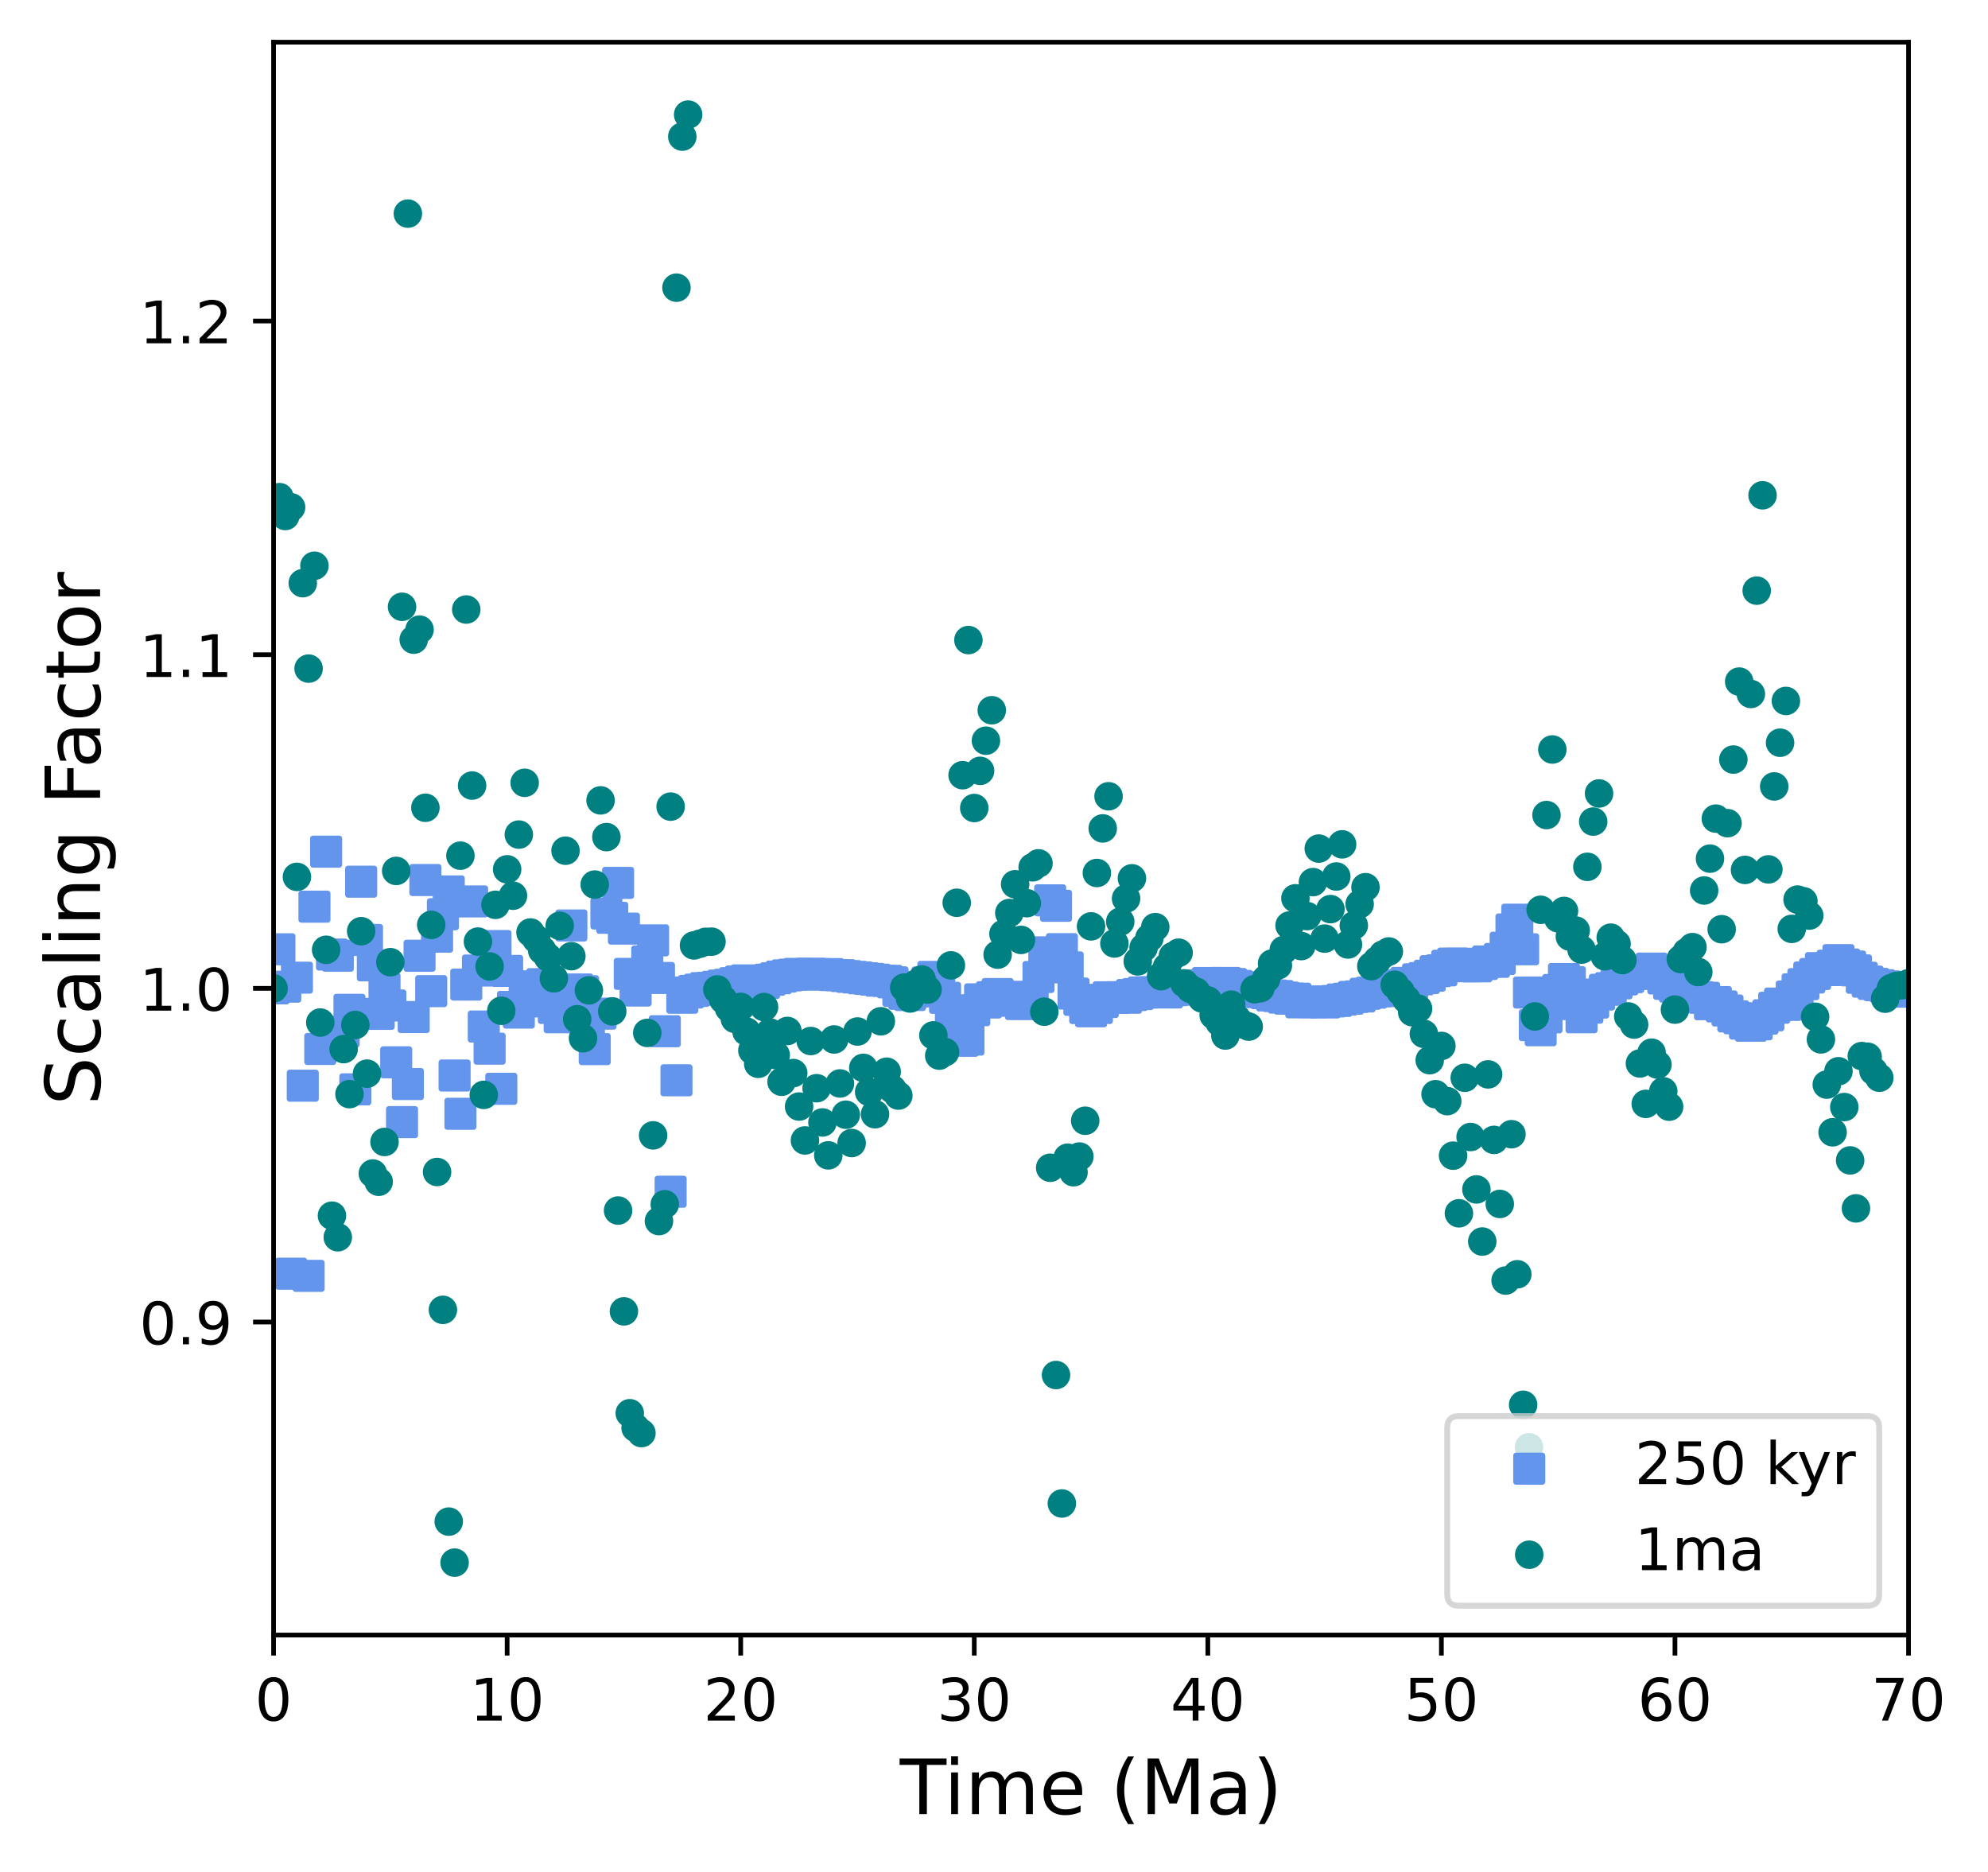 <?xml version="1.0" encoding="utf-8" standalone="no"?>
<!DOCTYPE svg PUBLIC "-//W3C//DTD SVG 1.1//EN"
  "http://www.w3.org/Graphics/SVG/1.1/DTD/svg11.dtd">
<!-- Created with matplotlib (https://matplotlib.org/) -->
<svg height="319.46pt" version="1.1" viewBox="0 0 339.247 319.46" width="339.247pt" xmlns="http://www.w3.org/2000/svg" xmlns:xlink="http://www.w3.org/1999/xlink">
 <defs>
  <style type="text/css">
*{stroke-linecap:butt;stroke-linejoin:round;}
  </style>
 </defs>
 <g id="figure_1">
  <g id="patch_1">
   <path d="M 0 319.46 
L 339.247 319.46 
L 339.247 0 
L 0 0 
z
" style="fill:#ffffff;"/>
  </g>
  <g id="axes_1">
   <g id="patch_2">
    <path d="M 46.685 279 
L 325.685 279 
L 325.685 7.2 
L 46.685 7.2 
z
" style="fill:#ffffff;"/>
   </g>
   <g id="PathCollection_1">
    <defs>
     <path d="M -2.236 2.236 
L 2.236 2.236 
L 2.236 -2.236 
L -2.236 -2.236 
z
" id="mbe0a92d9be" style="stroke:#6495ed;"/>
    </defs>
    <g clip-path="url(#pcffafb5510)">
     <use style="fill:#6495ed;stroke:#6495ed;" x="46.685" xlink:href="#mbe0a92d9be" y="168.653"/>
     <use style="fill:#6495ed;stroke:#6495ed;" x="47.681" xlink:href="#mbe0a92d9be" y="161.987"/>
     <use style="fill:#6495ed;stroke:#6495ed;" x="48.678" xlink:href="#mbe0a92d9be" y="168.366"/>
     <use style="fill:#6495ed;stroke:#6495ed;" x="49.674" xlink:href="#mbe0a92d9be" y="217.338"/>
     <use style="fill:#6495ed;stroke:#6495ed;" x="50.67" xlink:href="#mbe0a92d9be" y="166.829"/>
     <use style="fill:#6495ed;stroke:#6495ed;" x="51.667" xlink:href="#mbe0a92d9be" y="185.262"/>
     <use style="fill:#6495ed;stroke:#6495ed;" x="52.663" xlink:href="#mbe0a92d9be" y="217.709"/>
     <use style="fill:#6495ed;stroke:#6495ed;" x="53.66" xlink:href="#mbe0a92d9be" y="154.712"/>
     <use style="fill:#6495ed;stroke:#6495ed;" x="54.656" xlink:href="#mbe0a92d9be" y="178.995"/>
     <use style="fill:#6495ed;stroke:#6495ed;" x="55.653" xlink:href="#mbe0a92d9be" y="145.331"/>
     <use style="fill:#6495ed;stroke:#6495ed;" x="56.649" xlink:href="#mbe0a92d9be" y="162.882"/>
     <use style="fill:#6495ed;stroke:#6495ed;" x="57.645" xlink:href="#mbe0a92d9be" y="163.082"/>
     <use style="fill:#6495ed;stroke:#6495ed;" x="58.642" xlink:href="#mbe0a92d9be" y="176.027"/>
     <use style="fill:#6495ed;stroke:#6495ed;" x="59.638" xlink:href="#mbe0a92d9be" y="172.313"/>
     <use style="fill:#6495ed;stroke:#6495ed;" x="60.635" xlink:href="#mbe0a92d9be" y="185.887"/>
     <use style="fill:#6495ed;stroke:#6495ed;" x="61.631" xlink:href="#mbe0a92d9be" y="150.452"/>
     <use style="fill:#6495ed;stroke:#6495ed;" x="62.628" xlink:href="#mbe0a92d9be" y="160.395"/>
     <use style="fill:#6495ed;stroke:#6495ed;" x="63.624" xlink:href="#mbe0a92d9be" y="164.721"/>
     <use style="fill:#6495ed;stroke:#6495ed;" x="64.62" xlink:href="#mbe0a92d9be" y="173.004"/>
     <use style="fill:#6495ed;stroke:#6495ed;" x="65.617" xlink:href="#mbe0a92d9be" y="168.682"/>
     <use style="fill:#6495ed;stroke:#6495ed;" x="66.613" xlink:href="#mbe0a92d9be" y="171.574"/>
     <use style="fill:#6495ed;stroke:#6495ed;" x="67.61" xlink:href="#mbe0a92d9be" y="181.273"/>
     <use style="fill:#6495ed;stroke:#6495ed;" x="68.606" xlink:href="#mbe0a92d9be" y="191.478"/>
     <use style="fill:#6495ed;stroke:#6495ed;" x="69.603" xlink:href="#mbe0a92d9be" y="184.98"/>
     <use style="fill:#6495ed;stroke:#6495ed;" x="70.599" xlink:href="#mbe0a92d9be" y="173.543"/>
     <use style="fill:#6495ed;stroke:#6495ed;" x="71.595" xlink:href="#mbe0a92d9be" y="163.086"/>
     <use style="fill:#6495ed;stroke:#6495ed;" x="72.592" xlink:href="#mbe0a92d9be" y="150.171"/>
     <use style="fill:#6495ed;stroke:#6495ed;" x="73.588" xlink:href="#mbe0a92d9be" y="169.127"/>
     <use style="fill:#6495ed;stroke:#6495ed;" x="74.585" xlink:href="#mbe0a92d9be" y="159.834"/>
     <use style="fill:#6495ed;stroke:#6495ed;" x="75.581" xlink:href="#mbe0a92d9be" y="156.004"/>
     <use style="fill:#6495ed;stroke:#6495ed;" x="76.578" xlink:href="#mbe0a92d9be" y="152.11"/>
     <use style="fill:#6495ed;stroke:#6495ed;" x="77.574" xlink:href="#mbe0a92d9be" y="183.525"/>
     <use style="fill:#6495ed;stroke:#6495ed;" x="78.57" xlink:href="#mbe0a92d9be" y="190.057"/>
     <use style="fill:#6495ed;stroke:#6495ed;" x="79.567" xlink:href="#mbe0a92d9be" y="168.007"/>
     <use style="fill:#6495ed;stroke:#6495ed;" x="80.563" xlink:href="#mbe0a92d9be" y="153.819"/>
     <use style="fill:#6495ed;stroke:#6495ed;" x="81.56" xlink:href="#mbe0a92d9be" y="165.614"/>
     <use style="fill:#6495ed;stroke:#6495ed;" x="82.556" xlink:href="#mbe0a92d9be" y="175.167"/>
     <use style="fill:#6495ed;stroke:#6495ed;" x="83.553" xlink:href="#mbe0a92d9be" y="178.944"/>
     <use style="fill:#6495ed;stroke:#6495ed;" x="84.549" xlink:href="#mbe0a92d9be" y="161.431"/>
     <use style="fill:#6495ed;stroke:#6495ed;" x="85.545" xlink:href="#mbe0a92d9be" y="185.793"/>
     <use style="fill:#6495ed;stroke:#6495ed;" x="86.542" xlink:href="#mbe0a92d9be" y="165.676"/>
     <use style="fill:#6495ed;stroke:#6495ed;" x="87.538" xlink:href="#mbe0a92d9be" y="171.814"/>
     <use style="fill:#6495ed;stroke:#6495ed;" x="88.535" xlink:href="#mbe0a92d9be" y="172.784"/>
     <use style="fill:#6495ed;stroke:#6495ed;" x="89.531" xlink:href="#mbe0a92d9be" y="170.886"/>
     <use style="fill:#6495ed;stroke:#6495ed;" x="90.528" xlink:href="#mbe0a92d9be" y="168.945"/>
     <use style="fill:#6495ed;stroke:#6495ed;" x="91.524" xlink:href="#mbe0a92d9be" y="168.303"/>
     <use style="fill:#6495ed;stroke:#6495ed;" x="92.52" xlink:href="#mbe0a92d9be" y="167.938"/>
     <use style="fill:#6495ed;stroke:#6495ed;" x="93.517" xlink:href="#mbe0a92d9be" y="168.959"/>
     <use style="fill:#6495ed;stroke:#6495ed;" x="94.513" xlink:href="#mbe0a92d9be" y="171.993"/>
     <use style="fill:#6495ed;stroke:#6495ed;" x="95.51" xlink:href="#mbe0a92d9be" y="173.579"/>
     <use style="fill:#6495ed;stroke:#6495ed;" x="96.506" xlink:href="#mbe0a92d9be" y="171.027"/>
     <use style="fill:#6495ed;stroke:#6495ed;" x="97.503" xlink:href="#mbe0a92d9be" y="157.921"/>
     <use style="fill:#6495ed;stroke:#6495ed;" x="98.499" xlink:href="#mbe0a92d9be" y="168.836"/>
     <use style="fill:#6495ed;stroke:#6495ed;" x="99.495" xlink:href="#mbe0a92d9be" y="169.138"/>
     <use style="fill:#6495ed;stroke:#6495ed;" x="100.492" xlink:href="#mbe0a92d9be" y="175.287"/>
     <use style="fill:#6495ed;stroke:#6495ed;" x="101.488" xlink:href="#mbe0a92d9be" y="179.016"/>
     <use style="fill:#6495ed;stroke:#6495ed;" x="102.485" xlink:href="#mbe0a92d9be" y="172.967"/>
     <use style="fill:#6495ed;stroke:#6495ed;" x="103.481" xlink:href="#mbe0a92d9be" y="155.874"/>
     <use style="fill:#6495ed;stroke:#6495ed;" x="104.478" xlink:href="#mbe0a92d9be" y="156.615"/>
     <use style="fill:#6495ed;stroke:#6495ed;" x="105.474" xlink:href="#mbe0a92d9be" y="150.654"/>
     <use style="fill:#6495ed;stroke:#6495ed;" x="106.47" xlink:href="#mbe0a92d9be" y="158.456"/>
     <use style="fill:#6495ed;stroke:#6495ed;" x="107.467" xlink:href="#mbe0a92d9be" y="166.181"/>
     <use style="fill:#6495ed;stroke:#6495ed;" x="108.463" xlink:href="#mbe0a92d9be" y="169.019"/>
     <use style="fill:#6495ed;stroke:#6495ed;" x="109.46" xlink:href="#mbe0a92d9be" y="166.375"/>
     <use style="fill:#6495ed;stroke:#6495ed;" x="110.456" xlink:href="#mbe0a92d9be" y="164.054"/>
     <use style="fill:#6495ed;stroke:#6495ed;" x="111.453" xlink:href="#mbe0a92d9be" y="160.462"/>
     <use style="fill:#6495ed;stroke:#6495ed;" x="112.449" xlink:href="#mbe0a92d9be" y="166.877"/>
     <use style="fill:#6495ed;stroke:#6495ed;" x="113.445" xlink:href="#mbe0a92d9be" y="175.966"/>
     <use style="fill:#6495ed;stroke:#6495ed;" x="114.442" xlink:href="#mbe0a92d9be" y="203.355"/>
     <use style="fill:#6495ed;stroke:#6495ed;" x="115.438" xlink:href="#mbe0a92d9be" y="184.341"/>
     <use style="fill:#6495ed;stroke:#6495ed;" x="116.435" xlink:href="#mbe0a92d9be" y="170.249"/>
     <use style="fill:#6495ed;stroke:#6495ed;" x="117.431" xlink:href="#mbe0a92d9be" y="169.355"/>
     <use style="fill:#6495ed;stroke:#6495ed;" x="118.428" xlink:href="#mbe0a92d9be" y="169.087"/>
     <use style="fill:#6495ed;stroke:#6495ed;" x="119.424" xlink:href="#mbe0a92d9be" y="168.868"/>
     <use style="fill:#6495ed;stroke:#6495ed;" x="120.42" xlink:href="#mbe0a92d9be" y="168.613"/>
     <use style="fill:#6495ed;stroke:#6495ed;" x="121.417" xlink:href="#mbe0a92d9be" y="168.55"/>
     <use style="fill:#6495ed;stroke:#6495ed;" x="122.413" xlink:href="#mbe0a92d9be" y="168.385"/>
     <use style="fill:#6495ed;stroke:#6495ed;" x="123.41" xlink:href="#mbe0a92d9be" y="168.176"/>
     <use style="fill:#6495ed;stroke:#6495ed;" x="124.406" xlink:href="#mbe0a92d9be" y="168.036"/>
     <use style="fill:#6495ed;stroke:#6495ed;" x="125.403" xlink:href="#mbe0a92d9be" y="167.765"/>
     <use style="fill:#6495ed;stroke:#6495ed;" x="126.399" xlink:href="#mbe0a92d9be" y="167.487"/>
     <use style="fill:#6495ed;stroke:#6495ed;" x="127.395" xlink:href="#mbe0a92d9be" y="167.29"/>
     <use style="fill:#6495ed;stroke:#6495ed;" x="128.392" xlink:href="#mbe0a92d9be" y="167.453"/>
     <use style="fill:#6495ed;stroke:#6495ed;" x="129.388" xlink:href="#mbe0a92d9be" y="168.013"/>
     <use style="fill:#6495ed;stroke:#6495ed;" x="130.385" xlink:href="#mbe0a92d9be" y="167.733"/>
     <use style="fill:#6495ed;stroke:#6495ed;" x="131.381" xlink:href="#mbe0a92d9be" y="167.173"/>
     <use style="fill:#6495ed;stroke:#6495ed;" x="132.378" xlink:href="#mbe0a92d9be" y="166.928"/>
     <use style="fill:#6495ed;stroke:#6495ed;" x="133.374" xlink:href="#mbe0a92d9be" y="166.641"/>
     <use style="fill:#6495ed;stroke:#6495ed;" x="134.37" xlink:href="#mbe0a92d9be" y="166.434"/>
     <use style="fill:#6495ed;stroke:#6495ed;" x="135.367" xlink:href="#mbe0a92d9be" y="166.319"/>
     <use style="fill:#6495ed;stroke:#6495ed;" x="136.363" xlink:href="#mbe0a92d9be" y="166.183"/>
     <use style="fill:#6495ed;stroke:#6495ed;" x="137.36" xlink:href="#mbe0a92d9be" y="166.273"/>
     <use style="fill:#6495ed;stroke:#6495ed;" x="138.356" xlink:href="#mbe0a92d9be" y="166.158"/>
     <use style="fill:#6495ed;stroke:#6495ed;" x="139.353" xlink:href="#mbe0a92d9be" y="166.224"/>
     <use style="fill:#6495ed;stroke:#6495ed;" x="140.349" xlink:href="#mbe0a92d9be" y="166.285"/>
     <use style="fill:#6495ed;stroke:#6495ed;" x="141.345" xlink:href="#mbe0a92d9be" y="166.213"/>
     <use style="fill:#6495ed;stroke:#6495ed;" x="142.342" xlink:href="#mbe0a92d9be" y="166.38"/>
     <use style="fill:#6495ed;stroke:#6495ed;" x="143.338" xlink:href="#mbe0a92d9be" y="166.404"/>
     <use style="fill:#6495ed;stroke:#6495ed;" x="144.335" xlink:href="#mbe0a92d9be" y="166.557"/>
     <use style="fill:#6495ed;stroke:#6495ed;" x="145.331" xlink:href="#mbe0a92d9be" y="166.688"/>
     <use style="fill:#6495ed;stroke:#6495ed;" x="146.328" xlink:href="#mbe0a92d9be" y="166.788"/>
     <use style="fill:#6495ed;stroke:#6495ed;" x="147.324" xlink:href="#mbe0a92d9be" y="166.931"/>
     <use style="fill:#6495ed;stroke:#6495ed;" x="148.32" xlink:href="#mbe0a92d9be" y="167.04"/>
     <use style="fill:#6495ed;stroke:#6495ed;" x="149.317" xlink:href="#mbe0a92d9be" y="167.163"/>
     <use style="fill:#6495ed;stroke:#6495ed;" x="150.313" xlink:href="#mbe0a92d9be" y="167.344"/>
     <use style="fill:#6495ed;stroke:#6495ed;" x="151.31" xlink:href="#mbe0a92d9be" y="167.363"/>
     <use style="fill:#6495ed;stroke:#6495ed;" x="152.306" xlink:href="#mbe0a92d9be" y="167.623"/>
     <use style="fill:#6495ed;stroke:#6495ed;" x="153.303" xlink:href="#mbe0a92d9be" y="169.073"/>
     <use style="fill:#6495ed;stroke:#6495ed;" x="154.299" xlink:href="#mbe0a92d9be" y="169.584"/>
     <use style="fill:#6495ed;stroke:#6495ed;" x="155.295" xlink:href="#mbe0a92d9be" y="169.789"/>
     <use style="fill:#6495ed;stroke:#6495ed;" x="156.292" xlink:href="#mbe0a92d9be" y="169.172"/>
     <use style="fill:#6495ed;stroke:#6495ed;" x="157.288" xlink:href="#mbe0a92d9be" y="168.414"/>
     <use style="fill:#6495ed;stroke:#6495ed;" x="158.285" xlink:href="#mbe0a92d9be" y="167.642"/>
     <use style="fill:#6495ed;stroke:#6495ed;" x="159.281" xlink:href="#mbe0a92d9be" y="166.694"/>
     <use style="fill:#6495ed;stroke:#6495ed;" x="160.278" xlink:href="#mbe0a92d9be" y="168.067"/>
     <use style="fill:#6495ed;stroke:#6495ed;" x="161.274" xlink:href="#mbe0a92d9be" y="170.266"/>
     <use style="fill:#6495ed;stroke:#6495ed;" x="162.27" xlink:href="#mbe0a92d9be" y="172.689"/>
     <use style="fill:#6495ed;stroke:#6495ed;" x="163.267" xlink:href="#mbe0a92d9be" y="176.479"/>
     <use style="fill:#6495ed;stroke:#6495ed;" x="164.263" xlink:href="#mbe0a92d9be" y="177.601"/>
     <use style="fill:#6495ed;stroke:#6495ed;" x="165.26" xlink:href="#mbe0a92d9be" y="177.395"/>
     <use style="fill:#6495ed;stroke:#6495ed;" x="166.256" xlink:href="#mbe0a92d9be" y="172.383"/>
     <use style="fill:#6495ed;stroke:#6495ed;" x="167.253" xlink:href="#mbe0a92d9be" y="170.527"/>
     <use style="fill:#6495ed;stroke:#6495ed;" x="168.249" xlink:href="#mbe0a92d9be" y="171.063"/>
     <use style="fill:#6495ed;stroke:#6495ed;" x="169.245" xlink:href="#mbe0a92d9be" y="170.164"/>
     <use style="fill:#6495ed;stroke:#6495ed;" x="170.242" xlink:href="#mbe0a92d9be" y="169.622"/>
     <use style="fill:#6495ed;stroke:#6495ed;" x="171.238" xlink:href="#mbe0a92d9be" y="170.186"/>
     <use style="fill:#6495ed;stroke:#6495ed;" x="172.235" xlink:href="#mbe0a92d9be" y="170.101"/>
     <use style="fill:#6495ed;stroke:#6495ed;" x="173.231" xlink:href="#mbe0a92d9be" y="170.771"/>
     <use style="fill:#6495ed;stroke:#6495ed;" x="174.228" xlink:href="#mbe0a92d9be" y="171.333"/>
     <use style="fill:#6495ed;stroke:#6495ed;" x="175.224" xlink:href="#mbe0a92d9be" y="171.278"/>
     <use style="fill:#6495ed;stroke:#6495ed;" x="176.22" xlink:href="#mbe0a92d9be" y="170.928"/>
     <use style="fill:#6495ed;stroke:#6495ed;" x="177.217" xlink:href="#mbe0a92d9be" y="166.717"/>
     <use style="fill:#6495ed;stroke:#6495ed;" x="178.213" xlink:href="#mbe0a92d9be" y="162.506"/>
     <use style="fill:#6495ed;stroke:#6495ed;" x="179.21" xlink:href="#mbe0a92d9be" y="153.636"/>
     <use style="fill:#6495ed;stroke:#6495ed;" x="180.206" xlink:href="#mbe0a92d9be" y="154.564"/>
     <use style="fill:#6495ed;stroke:#6495ed;" x="181.203" xlink:href="#mbe0a92d9be" y="161.962"/>
     <use style="fill:#6495ed;stroke:#6495ed;" x="182.199" xlink:href="#mbe0a92d9be" y="165.073"/>
     <use style="fill:#6495ed;stroke:#6495ed;" x="183.195" xlink:href="#mbe0a92d9be" y="169.541"/>
     <use style="fill:#6495ed;stroke:#6495ed;" x="184.192" xlink:href="#mbe0a92d9be" y="170.616"/>
     <use style="fill:#6495ed;stroke:#6495ed;" x="185.188" xlink:href="#mbe0a92d9be" y="172.013"/>
     <use style="fill:#6495ed;stroke:#6495ed;" x="186.185" xlink:href="#mbe0a92d9be" y="172.567"/>
     <use style="fill:#6495ed;stroke:#6495ed;" x="187.181" xlink:href="#mbe0a92d9be" y="172.001"/>
     <use style="fill:#6495ed;stroke:#6495ed;" x="188.178" xlink:href="#mbe0a92d9be" y="170.987"/>
     <use style="fill:#6495ed;stroke:#6495ed;" x="189.174" xlink:href="#mbe0a92d9be" y="170.177"/>
     <use style="fill:#6495ed;stroke:#6495ed;" x="190.17" xlink:href="#mbe0a92d9be" y="170.284"/>
     <use style="fill:#6495ed;stroke:#6495ed;" x="191.167" xlink:href="#mbe0a92d9be" y="170.157"/>
     <use style="fill:#6495ed;stroke:#6495ed;" x="192.163" xlink:href="#mbe0a92d9be" y="170.256"/>
     <use style="fill:#6495ed;stroke:#6495ed;" x="193.16" xlink:href="#mbe0a92d9be" y="169.788"/>
     <use style="fill:#6495ed;stroke:#6495ed;" x="194.156" xlink:href="#mbe0a92d9be" y="169.625"/>
     <use style="fill:#6495ed;stroke:#6495ed;" x="195.153" xlink:href="#mbe0a92d9be" y="169.353"/>
     <use style="fill:#6495ed;stroke:#6495ed;" x="196.149" xlink:href="#mbe0a92d9be" y="169.327"/>
     <use style="fill:#6495ed;stroke:#6495ed;" x="197.145" xlink:href="#mbe0a92d9be" y="169.317"/>
     <use style="fill:#6495ed;stroke:#6495ed;" x="198.142" xlink:href="#mbe0a92d9be" y="169.267"/>
     <use style="fill:#6495ed;stroke:#6495ed;" x="199.138" xlink:href="#mbe0a92d9be" y="169.356"/>
     <use style="fill:#6495ed;stroke:#6495ed;" x="200.135" xlink:href="#mbe0a92d9be" y="168.956"/>
     <use style="fill:#6495ed;stroke:#6495ed;" x="201.131" xlink:href="#mbe0a92d9be" y="168.877"/>
     <use style="fill:#6495ed;stroke:#6495ed;" x="202.128" xlink:href="#mbe0a92d9be" y="168.793"/>
     <use style="fill:#6495ed;stroke:#6495ed;" x="203.124" xlink:href="#mbe0a92d9be" y="168.689"/>
     <use style="fill:#6495ed;stroke:#6495ed;" x="204.12" xlink:href="#mbe0a92d9be" y="168.154"/>
     <use style="fill:#6495ed;stroke:#6495ed;" x="205.117" xlink:href="#mbe0a92d9be" y="168.164"/>
     <use style="fill:#6495ed;stroke:#6495ed;" x="206.113" xlink:href="#mbe0a92d9be" y="167.735"/>
     <use style="fill:#6495ed;stroke:#6495ed;" x="207.11" xlink:href="#mbe0a92d9be" y="168.355"/>
     <use style="fill:#6495ed;stroke:#6495ed;" x="208.106" xlink:href="#mbe0a92d9be" y="167.921"/>
     <use style="fill:#6495ed;stroke:#6495ed;" x="209.103" xlink:href="#mbe0a92d9be" y="167.731"/>
     <use style="fill:#6495ed;stroke:#6495ed;" x="210.099" xlink:href="#mbe0a92d9be" y="167.912"/>
     <use style="fill:#6495ed;stroke:#6495ed;" x="211.095" xlink:href="#mbe0a92d9be" y="168.23"/>
     <use style="fill:#6495ed;stroke:#6495ed;" x="212.092" xlink:href="#mbe0a92d9be" y="168.468"/>
     <use style="fill:#6495ed;stroke:#6495ed;" x="213.088" xlink:href="#mbe0a92d9be" y="168.473"/>
     <use style="fill:#6495ed;stroke:#6495ed;" x="214.085" xlink:href="#mbe0a92d9be" y="168.941"/>
     <use style="fill:#6495ed;stroke:#6495ed;" x="215.081" xlink:href="#mbe0a92d9be" y="169.296"/>
     <use style="fill:#6495ed;stroke:#6495ed;" x="216.078" xlink:href="#mbe0a92d9be" y="169.466"/>
     <use style="fill:#6495ed;stroke:#6495ed;" x="217.074" xlink:href="#mbe0a92d9be" y="169.868"/>
     <use style="fill:#6495ed;stroke:#6495ed;" x="218.07" xlink:href="#mbe0a92d9be" y="169.961"/>
     <use style="fill:#6495ed;stroke:#6495ed;" x="219.067" xlink:href="#mbe0a92d9be" y="170.226"/>
     <use style="fill:#6495ed;stroke:#6495ed;" x="220.063" xlink:href="#mbe0a92d9be" y="170.409"/>
     <use style="fill:#6495ed;stroke:#6495ed;" x="221.06" xlink:href="#mbe0a92d9be" y="170.413"/>
     <use style="fill:#6495ed;stroke:#6495ed;" x="222.056" xlink:href="#mbe0a92d9be" y="171.036"/>
     <use style="fill:#6495ed;stroke:#6495ed;" x="223.053" xlink:href="#mbe0a92d9be" y="170.907"/>
     <use style="fill:#6495ed;stroke:#6495ed;" x="224.049" xlink:href="#mbe0a92d9be" y="171.006"/>
     <use style="fill:#6495ed;stroke:#6495ed;" x="225.045" xlink:href="#mbe0a92d9be" y="170.927"/>
     <use style="fill:#6495ed;stroke:#6495ed;" x="226.042" xlink:href="#mbe0a92d9be" y="171.058"/>
     <use style="fill:#6495ed;stroke:#6495ed;" x="227.038" xlink:href="#mbe0a92d9be" y="170.879"/>
     <use style="fill:#6495ed;stroke:#6495ed;" x="228.035" xlink:href="#mbe0a92d9be" y="170.8"/>
     <use style="fill:#6495ed;stroke:#6495ed;" x="229.031" xlink:href="#mbe0a92d9be" y="170.553"/>
     <use style="fill:#6495ed;stroke:#6495ed;" x="230.028" xlink:href="#mbe0a92d9be" y="170.414"/>
     <use style="fill:#6495ed;stroke:#6495ed;" x="231.024" xlink:href="#mbe0a92d9be" y="170.115"/>
     <use style="fill:#6495ed;stroke:#6495ed;" x="232.02" xlink:href="#mbe0a92d9be" y="170.023"/>
     <use style="fill:#6495ed;stroke:#6495ed;" x="233.017" xlink:href="#mbe0a92d9be" y="169.572"/>
     <use style="fill:#6495ed;stroke:#6495ed;" x="234.013" xlink:href="#mbe0a92d9be" y="169.382"/>
     <use style="fill:#6495ed;stroke:#6495ed;" x="235.01" xlink:href="#mbe0a92d9be" y="169.156"/>
     <use style="fill:#6495ed;stroke:#6495ed;" x="236.006" xlink:href="#mbe0a92d9be" y="169.102"/>
     <use style="fill:#6495ed;stroke:#6495ed;" x="237.003" xlink:href="#mbe0a92d9be" y="168.665"/>
     <use style="fill:#6495ed;stroke:#6495ed;" x="237.999" xlink:href="#mbe0a92d9be" y="168.59"/>
     <use style="fill:#6495ed;stroke:#6495ed;" x="238.995" xlink:href="#mbe0a92d9be" y="168.134"/>
     <use style="fill:#6495ed;stroke:#6495ed;" x="239.992" xlink:href="#mbe0a92d9be" y="167.715"/>
     <use style="fill:#6495ed;stroke:#6495ed;" x="240.988" xlink:href="#mbe0a92d9be" y="167.777"/>
     <use style="fill:#6495ed;stroke:#6495ed;" x="241.985" xlink:href="#mbe0a92d9be" y="167.113"/>
     <use style="fill:#6495ed;stroke:#6495ed;" x="242.981" xlink:href="#mbe0a92d9be" y="166.9"/>
     <use style="fill:#6495ed;stroke:#6495ed;" x="243.978" xlink:href="#mbe0a92d9be" y="166.497"/>
     <use style="fill:#6495ed;stroke:#6495ed;" x="244.974" xlink:href="#mbe0a92d9be" y="165.717"/>
     <use style="fill:#6495ed;stroke:#6495ed;" x="245.97" xlink:href="#mbe0a92d9be" y="165.577"/>
     <use style="fill:#6495ed;stroke:#6495ed;" x="246.967" xlink:href="#mbe0a92d9be" y="164.795"/>
     <use style="fill:#6495ed;stroke:#6495ed;" x="247.963" xlink:href="#mbe0a92d9be" y="164.424"/>
     <use style="fill:#6495ed;stroke:#6495ed;" x="248.96" xlink:href="#mbe0a92d9be" y="164.451"/>
     <use style="fill:#6495ed;stroke:#6495ed;" x="249.956" xlink:href="#mbe0a92d9be" y="164.876"/>
     <use style="fill:#6495ed;stroke:#6495ed;" x="250.953" xlink:href="#mbe0a92d9be" y="164.589"/>
     <use style="fill:#6495ed;stroke:#6495ed;" x="251.949" xlink:href="#mbe0a92d9be" y="164.894"/>
     <use style="fill:#6495ed;stroke:#6495ed;" x="252.945" xlink:href="#mbe0a92d9be" y="164.492"/>
     <use style="fill:#6495ed;stroke:#6495ed;" x="253.942" xlink:href="#mbe0a92d9be" y="164.062"/>
     <use style="fill:#6495ed;stroke:#6495ed;" x="254.938" xlink:href="#mbe0a92d9be" y="164.132"/>
     <use style="fill:#6495ed;stroke:#6495ed;" x="255.935" xlink:href="#mbe0a92d9be" y="163.635"/>
     <use style="fill:#6495ed;stroke:#6495ed;" x="256.931" xlink:href="#mbe0a92d9be" y="161.714"/>
     <use style="fill:#6495ed;stroke:#6495ed;" x="257.928" xlink:href="#mbe0a92d9be" y="158.598"/>
     <use style="fill:#6495ed;stroke:#6495ed;" x="258.924" xlink:href="#mbe0a92d9be" y="156.936"/>
     <use style="fill:#6495ed;stroke:#6495ed;" x="259.92" xlink:href="#mbe0a92d9be" y="161.985"/>
     <use style="fill:#6495ed;stroke:#6495ed;" x="260.917" xlink:href="#mbe0a92d9be" y="169.366"/>
     <use style="fill:#6495ed;stroke:#6495ed;" x="261.913" xlink:href="#mbe0a92d9be" y="174.925"/>
     <use style="fill:#6495ed;stroke:#6495ed;" x="262.91" xlink:href="#mbe0a92d9be" y="175.802"/>
     <use style="fill:#6495ed;stroke:#6495ed;" x="263.906" xlink:href="#mbe0a92d9be" y="173.603"/>
     <use style="fill:#6495ed;stroke:#6495ed;" x="264.903" xlink:href="#mbe0a92d9be" y="171.202"/>
     <use style="fill:#6495ed;stroke:#6495ed;" x="265.899" xlink:href="#mbe0a92d9be" y="168.929"/>
     <use style="fill:#6495ed;stroke:#6495ed;" x="266.895" xlink:href="#mbe0a92d9be" y="167.058"/>
     <use style="fill:#6495ed;stroke:#6495ed;" x="267.892" xlink:href="#mbe0a92d9be" y="167.6"/>
     <use style="fill:#6495ed;stroke:#6495ed;" x="268.888" xlink:href="#mbe0a92d9be" y="171.342"/>
     <use style="fill:#6495ed;stroke:#6495ed;" x="269.885" xlink:href="#mbe0a92d9be" y="173.579"/>
     <use style="fill:#6495ed;stroke:#6495ed;" x="270.881" xlink:href="#mbe0a92d9be" y="171.949"/>
     <use style="fill:#6495ed;stroke:#6495ed;" x="271.878" xlink:href="#mbe0a92d9be" y="171.076"/>
     <use style="fill:#6495ed;stroke:#6495ed;" x="272.874" xlink:href="#mbe0a92d9be" y="169.701"/>
     <use style="fill:#6495ed;stroke:#6495ed;" x="273.87" xlink:href="#mbe0a92d9be" y="168.895"/>
     <use style="fill:#6495ed;stroke:#6495ed;" x="274.867" xlink:href="#mbe0a92d9be" y="168.616"/>
     <use style="fill:#6495ed;stroke:#6495ed;" x="275.863" xlink:href="#mbe0a92d9be" y="167.794"/>
     <use style="fill:#6495ed;stroke:#6495ed;" x="276.86" xlink:href="#mbe0a92d9be" y="167.131"/>
     <use style="fill:#6495ed;stroke:#6495ed;" x="277.856" xlink:href="#mbe0a92d9be" y="166.731"/>
     <use style="fill:#6495ed;stroke:#6495ed;" x="278.853" xlink:href="#mbe0a92d9be" y="166.189"/>
     <use style="fill:#6495ed;stroke:#6495ed;" x="279.849" xlink:href="#mbe0a92d9be" y="165.766"/>
     <use style="fill:#6495ed;stroke:#6495ed;" x="280.845" xlink:href="#mbe0a92d9be" y="165.935"/>
     <use style="fill:#6495ed;stroke:#6495ed;" x="281.842" xlink:href="#mbe0a92d9be" y="165.278"/>
     <use style="fill:#6495ed;stroke:#6495ed;" x="282.838" xlink:href="#mbe0a92d9be" y="165.759"/>
     <use style="fill:#6495ed;stroke:#6495ed;" x="283.835" xlink:href="#mbe0a92d9be" y="166.962"/>
     <use style="fill:#6495ed;stroke:#6495ed;" x="284.831" xlink:href="#mbe0a92d9be" y="167.884"/>
     <use style="fill:#6495ed;stroke:#6495ed;" x="285.828" xlink:href="#mbe0a92d9be" y="168.369"/>
     <use style="fill:#6495ed;stroke:#6495ed;" x="286.824" xlink:href="#mbe0a92d9be" y="169.409"/>
     <use style="fill:#6495ed;stroke:#6495ed;" x="287.82" xlink:href="#mbe0a92d9be" y="168.793"/>
     <use style="fill:#6495ed;stroke:#6495ed;" x="288.817" xlink:href="#mbe0a92d9be" y="169.067"/>
     <use style="fill:#6495ed;stroke:#6495ed;" x="289.813" xlink:href="#mbe0a92d9be" y="170.163"/>
     <use style="fill:#6495ed;stroke:#6495ed;" x="290.81" xlink:href="#mbe0a92d9be" y="170.259"/>
     <use style="fill:#6495ed;stroke:#6495ed;" x="291.806" xlink:href="#mbe0a92d9be" y="171.361"/>
     <use style="fill:#6495ed;stroke:#6495ed;" x="292.803" xlink:href="#mbe0a92d9be" y="170.989"/>
     <use style="fill:#6495ed;stroke:#6495ed;" x="293.799" xlink:href="#mbe0a92d9be" y="171.733"/>
     <use style="fill:#6495ed;stroke:#6495ed;" x="294.795" xlink:href="#mbe0a92d9be" y="172.428"/>
     <use style="fill:#6495ed;stroke:#6495ed;" x="295.792" xlink:href="#mbe0a92d9be" y="173.436"/>
     <use style="fill:#6495ed;stroke:#6495ed;" x="296.788" xlink:href="#mbe0a92d9be" y="173.76"/>
     <use style="fill:#6495ed;stroke:#6495ed;" x="297.785" xlink:href="#mbe0a92d9be" y="174.659"/>
     <use style="fill:#6495ed;stroke:#6495ed;" x="298.781" xlink:href="#mbe0a92d9be" y="175.032"/>
     <use style="fill:#6495ed;stroke:#6495ed;" x="299.778" xlink:href="#mbe0a92d9be" y="174.781"/>
     <use style="fill:#6495ed;stroke:#6495ed;" x="300.774" xlink:href="#mbe0a92d9be" y="173.813"/>
     <use style="fill:#6495ed;stroke:#6495ed;" x="301.77" xlink:href="#mbe0a92d9be" y="173.247"/>
     <use style="fill:#6495ed;stroke:#6495ed;" x="302.767" xlink:href="#mbe0a92d9be" y="171.964"/>
     <use style="fill:#6495ed;stroke:#6495ed;" x="303.763" xlink:href="#mbe0a92d9be" y="171.245"/>
     <use style="fill:#6495ed;stroke:#6495ed;" x="304.76" xlink:href="#mbe0a92d9be" y="171.473"/>
     <use style="fill:#6495ed;stroke:#6495ed;" x="305.756" xlink:href="#mbe0a92d9be" y="170.042"/>
     <use style="fill:#6495ed;stroke:#6495ed;" x="306.753" xlink:href="#mbe0a92d9be" y="168.816"/>
     <use style="fill:#6495ed;stroke:#6495ed;" x="307.749" xlink:href="#mbe0a92d9be" y="167.935"/>
     <use style="fill:#6495ed;stroke:#6495ed;" x="308.745" xlink:href="#mbe0a92d9be" y="166.798"/>
     <use style="fill:#6495ed;stroke:#6495ed;" x="309.742" xlink:href="#mbe0a92d9be" y="166.198"/>
     <use style="fill:#6495ed;stroke:#6495ed;" x="310.738" xlink:href="#mbe0a92d9be" y="165.195"/>
     <use style="fill:#6495ed;stroke:#6495ed;" x="311.735" xlink:href="#mbe0a92d9be" y="165.53"/>
     <use style="fill:#6495ed;stroke:#6495ed;" x="312.731" xlink:href="#mbe0a92d9be" y="164.781"/>
     <use style="fill:#6495ed;stroke:#6495ed;" x="313.728" xlink:href="#mbe0a92d9be" y="163.839"/>
     <use style="fill:#6495ed;stroke:#6495ed;" x="314.724" xlink:href="#mbe0a92d9be" y="164.583"/>
     <use style="fill:#6495ed;stroke:#6495ed;" x="315.72" xlink:href="#mbe0a92d9be" y="164.923"/>
     <use style="fill:#6495ed;stroke:#6495ed;" x="316.717" xlink:href="#mbe0a92d9be" y="165.586"/>
     <use style="fill:#6495ed;stroke:#6495ed;" x="317.713" xlink:href="#mbe0a92d9be" y="166.844"/>
     <use style="fill:#6495ed;stroke:#6495ed;" x="318.71" xlink:href="#mbe0a92d9be" y="167.503"/>
     <use style="fill:#6495ed;stroke:#6495ed;" x="319.706" xlink:href="#mbe0a92d9be" y="167.892"/>
     <use style="fill:#6495ed;stroke:#6495ed;" x="320.703" xlink:href="#mbe0a92d9be" y="168.116"/>
     <use style="fill:#6495ed;stroke:#6495ed;" x="321.699" xlink:href="#mbe0a92d9be" y="168.315"/>
     <use style="fill:#6495ed;stroke:#6495ed;" x="322.695" xlink:href="#mbe0a92d9be" y="168.704"/>
     <use style="fill:#6495ed;stroke:#6495ed;" x="323.692" xlink:href="#mbe0a92d9be" y="168.675"/>
     <use style="fill:#6495ed;stroke:#6495ed;" x="324.688" xlink:href="#mbe0a92d9be" y="168.69"/>
     <use style="fill:#6495ed;stroke:#6495ed;" x="325.685" xlink:href="#mbe0a92d9be" y="169.219"/>
    </g>
   </g>
   <g id="PathCollection_2">
    <defs>
     <path d="M 0 1.936 
C 0.514 1.936 1.006 1.732 1.369 1.369 
C 1.732 1.006 1.936 0.514 1.936 0 
C 1.936 -0.514 1.732 -1.006 1.369 -1.369 
C 1.006 -1.732 0.514 -1.936 0 -1.936 
C -0.514 -1.936 -1.006 -1.732 -1.369 -1.369 
C -1.732 -1.006 -1.936 -0.514 -1.936 0 
C -1.936 0.514 -1.732 1.006 -1.369 1.369 
C -1.006 1.732 -0.514 1.936 0 1.936 
z
" id="md9f38a670f" style="stroke:#008080;"/>
    </defs>
    <g clip-path="url(#pcffafb5510)">
     <use style="fill:#008080;stroke:#008080;" x="46.685" xlink:href="#md9f38a670f" y="168.653"/>
     <use style="fill:#008080;stroke:#008080;" x="47.681" xlink:href="#md9f38a670f" y="84.831"/>
     <use style="fill:#008080;stroke:#008080;" x="48.678" xlink:href="#md9f38a670f" y="88.051"/>
     <use style="fill:#008080;stroke:#008080;" x="49.674" xlink:href="#md9f38a670f" y="86.567"/>
     <use style="fill:#008080;stroke:#008080;" x="50.67" xlink:href="#md9f38a670f" y="149.627"/>
     <use style="fill:#008080;stroke:#008080;" x="51.667" xlink:href="#md9f38a670f" y="99.51"/>
     <use style="fill:#008080;stroke:#008080;" x="52.663" xlink:href="#md9f38a670f" y="114.09"/>
     <use style="fill:#008080;stroke:#008080;" x="53.66" xlink:href="#md9f38a670f" y="96.536"/>
     <use style="fill:#008080;stroke:#008080;" x="54.656" xlink:href="#md9f38a670f" y="174.484"/>
     <use style="fill:#008080;stroke:#008080;" x="55.653" xlink:href="#md9f38a670f" y="162.072"/>
     <use style="fill:#008080;stroke:#008080;" x="56.649" xlink:href="#md9f38a670f" y="207.443"/>
     <use style="fill:#008080;stroke:#008080;" x="57.645" xlink:href="#md9f38a670f" y="211.123"/>
     <use style="fill:#008080;stroke:#008080;" x="58.642" xlink:href="#md9f38a670f" y="179.019"/>
     <use style="fill:#008080;stroke:#008080;" x="59.638" xlink:href="#md9f38a670f" y="186.7"/>
     <use style="fill:#008080;stroke:#008080;" x="60.635" xlink:href="#md9f38a670f" y="174.899"/>
     <use style="fill:#008080;stroke:#008080;" x="61.631" xlink:href="#md9f38a670f" y="158.897"/>
     <use style="fill:#008080;stroke:#008080;" x="62.628" xlink:href="#md9f38a670f" y="183.208"/>
     <use style="fill:#008080;stroke:#008080;" x="63.624" xlink:href="#md9f38a670f" y="200.246"/>
     <use style="fill:#008080;stroke:#008080;" x="64.62" xlink:href="#md9f38a670f" y="201.654"/>
     <use style="fill:#008080;stroke:#008080;" x="65.617" xlink:href="#md9f38a670f" y="194.865"/>
     <use style="fill:#008080;stroke:#008080;" x="66.613" xlink:href="#md9f38a670f" y="164.184"/>
     <use style="fill:#008080;stroke:#008080;" x="67.61" xlink:href="#md9f38a670f" y="148.611"/>
     <use style="fill:#008080;stroke:#008080;" x="68.606" xlink:href="#md9f38a670f" y="103.542"/>
     <use style="fill:#008080;stroke:#008080;" x="69.603" xlink:href="#md9f38a670f" y="36.451"/>
     <use style="fill:#008080;stroke:#008080;" x="70.599" xlink:href="#md9f38a670f" y="109.149"/>
     <use style="fill:#008080;stroke:#008080;" x="71.595" xlink:href="#md9f38a670f" y="107.444"/>
     <use style="fill:#008080;stroke:#008080;" x="72.592" xlink:href="#md9f38a670f" y="137.837"/>
     <use style="fill:#008080;stroke:#008080;" x="73.588" xlink:href="#md9f38a670f" y="157.82"/>
     <use style="fill:#008080;stroke:#008080;" x="74.585" xlink:href="#md9f38a670f" y="199.987"/>
     <use style="fill:#008080;stroke:#008080;" x="75.581" xlink:href="#md9f38a670f" y="223.511"/>
     <use style="fill:#008080;stroke:#008080;" x="76.578" xlink:href="#md9f38a670f" y="259.645"/>
     <use style="fill:#008080;stroke:#008080;" x="77.574" xlink:href="#md9f38a670f" y="266.645"/>
     <use style="fill:#008080;stroke:#008080;" x="78.57" xlink:href="#md9f38a670f" y="146.008"/>
     <use style="fill:#008080;stroke:#008080;" x="79.567" xlink:href="#md9f38a670f" y="104.007"/>
     <use style="fill:#008080;stroke:#008080;" x="80.563" xlink:href="#md9f38a670f" y="134.046"/>
     <use style="fill:#008080;stroke:#008080;" x="81.56" xlink:href="#md9f38a670f" y="160.672"/>
     <use style="fill:#008080;stroke:#008080;" x="82.556" xlink:href="#md9f38a670f" y="186.826"/>
     <use style="fill:#008080;stroke:#008080;" x="83.553" xlink:href="#md9f38a670f" y="164.909"/>
     <use style="fill:#008080;stroke:#008080;" x="84.549" xlink:href="#md9f38a670f" y="154.399"/>
     <use style="fill:#008080;stroke:#008080;" x="85.545" xlink:href="#md9f38a670f" y="172.477"/>
     <use style="fill:#008080;stroke:#008080;" x="86.542" xlink:href="#md9f38a670f" y="148.341"/>
     <use style="fill:#008080;stroke:#008080;" x="87.538" xlink:href="#md9f38a670f" y="152.842"/>
     <use style="fill:#008080;stroke:#008080;" x="88.535" xlink:href="#md9f38a670f" y="142.411"/>
     <use style="fill:#008080;stroke:#008080;" x="89.531" xlink:href="#md9f38a670f" y="133.577"/>
     <use style="fill:#008080;stroke:#008080;" x="90.528" xlink:href="#md9f38a670f" y="159.118"/>
     <use style="fill:#008080;stroke:#008080;" x="91.524" xlink:href="#md9f38a670f" y="160.255"/>
     <use style="fill:#008080;stroke:#008080;" x="92.52" xlink:href="#md9f38a670f" y="162.166"/>
     <use style="fill:#008080;stroke:#008080;" x="93.517" xlink:href="#md9f38a670f" y="163.354"/>
     <use style="fill:#008080;stroke:#008080;" x="94.513" xlink:href="#md9f38a670f" y="166.943"/>
     <use style="fill:#008080;stroke:#008080;" x="95.51" xlink:href="#md9f38a670f" y="157.978"/>
     <use style="fill:#008080;stroke:#008080;" x="96.506" xlink:href="#md9f38a670f" y="145.163"/>
     <use style="fill:#008080;stroke:#008080;" x="97.503" xlink:href="#md9f38a670f" y="163.16"/>
     <use style="fill:#008080;stroke:#008080;" x="98.499" xlink:href="#md9f38a670f" y="173.921"/>
     <use style="fill:#008080;stroke:#008080;" x="99.495" xlink:href="#md9f38a670f" y="177.168"/>
     <use style="fill:#008080;stroke:#008080;" x="100.492" xlink:href="#md9f38a670f" y="168.997"/>
     <use style="fill:#008080;stroke:#008080;" x="101.488" xlink:href="#md9f38a670f" y="150.941"/>
     <use style="fill:#008080;stroke:#008080;" x="102.485" xlink:href="#md9f38a670f" y="136.575"/>
     <use style="fill:#008080;stroke:#008080;" x="103.481" xlink:href="#md9f38a670f" y="142.837"/>
     <use style="fill:#008080;stroke:#008080;" x="104.478" xlink:href="#md9f38a670f" y="172.58"/>
     <use style="fill:#008080;stroke:#008080;" x="105.474" xlink:href="#md9f38a670f" y="206.565"/>
     <use style="fill:#008080;stroke:#008080;" x="106.47" xlink:href="#md9f38a670f" y="223.767"/>
     <use style="fill:#008080;stroke:#008080;" x="107.467" xlink:href="#md9f38a670f" y="241.153"/>
     <use style="fill:#008080;stroke:#008080;" x="108.463" xlink:href="#md9f38a670f" y="243.642"/>
     <use style="fill:#008080;stroke:#008080;" x="109.46" xlink:href="#md9f38a670f" y="244.541"/>
     <use style="fill:#008080;stroke:#008080;" x="110.456" xlink:href="#md9f38a670f" y="176.251"/>
     <use style="fill:#008080;stroke:#008080;" x="111.453" xlink:href="#md9f38a670f" y="193.738"/>
     <use style="fill:#008080;stroke:#008080;" x="112.449" xlink:href="#md9f38a670f" y="208.366"/>
     <use style="fill:#008080;stroke:#008080;" x="113.445" xlink:href="#md9f38a670f" y="205.493"/>
     <use style="fill:#008080;stroke:#008080;" x="114.442" xlink:href="#md9f38a670f" y="137.639"/>
     <use style="fill:#008080;stroke:#008080;" x="115.438" xlink:href="#md9f38a670f" y="49.087"/>
     <use style="fill:#008080;stroke:#008080;" x="116.435" xlink:href="#md9f38a670f" y="23.31"/>
     <use style="fill:#008080;stroke:#008080;" x="117.431" xlink:href="#md9f38a670f" y="19.555"/>
     <use style="fill:#008080;stroke:#008080;" x="118.428" xlink:href="#md9f38a670f" y="161.325"/>
     <use style="fill:#008080;stroke:#008080;" x="119.424" xlink:href="#md9f38a670f" y="161.037"/>
     <use style="fill:#008080;stroke:#008080;" x="120.42" xlink:href="#md9f38a670f" y="160.708"/>
     <use style="fill:#008080;stroke:#008080;" x="121.417" xlink:href="#md9f38a670f" y="160.684"/>
     <use style="fill:#008080;stroke:#008080;" x="122.413" xlink:href="#md9f38a670f" y="168.84"/>
     <use style="fill:#008080;stroke:#008080;" x="123.41" xlink:href="#md9f38a670f" y="170.552"/>
     <use style="fill:#008080;stroke:#008080;" x="124.406" xlink:href="#md9f38a670f" y="172.024"/>
     <use style="fill:#008080;stroke:#008080;" x="125.403" xlink:href="#md9f38a670f" y="173.859"/>
     <use style="fill:#008080;stroke:#008080;" x="126.399" xlink:href="#md9f38a670f" y="171.813"/>
     <use style="fill:#008080;stroke:#008080;" x="127.395" xlink:href="#md9f38a670f" y="176.031"/>
     <use style="fill:#008080;stroke:#008080;" x="128.392" xlink:href="#md9f38a670f" y="179.249"/>
     <use style="fill:#008080;stroke:#008080;" x="129.388" xlink:href="#md9f38a670f" y="181.53"/>
     <use style="fill:#008080;stroke:#008080;" x="130.385" xlink:href="#md9f38a670f" y="171.844"/>
     <use style="fill:#008080;stroke:#008080;" x="131.381" xlink:href="#md9f38a670f" y="176.177"/>
     <use style="fill:#008080;stroke:#008080;" x="132.378" xlink:href="#md9f38a670f" y="180.037"/>
     <use style="fill:#008080;stroke:#008080;" x="133.374" xlink:href="#md9f38a670f" y="184.59"/>
     <use style="fill:#008080;stroke:#008080;" x="134.37" xlink:href="#md9f38a670f" y="175.919"/>
     <use style="fill:#008080;stroke:#008080;" x="135.367" xlink:href="#md9f38a670f" y="183.107"/>
     <use style="fill:#008080;stroke:#008080;" x="136.363" xlink:href="#md9f38a670f" y="188.819"/>
     <use style="fill:#008080;stroke:#008080;" x="137.36" xlink:href="#md9f38a670f" y="194.602"/>
     <use style="fill:#008080;stroke:#008080;" x="138.356" xlink:href="#md9f38a670f" y="177.64"/>
     <use style="fill:#008080;stroke:#008080;" x="139.353" xlink:href="#md9f38a670f" y="185.69"/>
     <use style="fill:#008080;stroke:#008080;" x="140.349" xlink:href="#md9f38a670f" y="191.535"/>
     <use style="fill:#008080;stroke:#008080;" x="141.345" xlink:href="#md9f38a670f" y="197.148"/>
     <use style="fill:#008080;stroke:#008080;" x="142.342" xlink:href="#md9f38a670f" y="177.372"/>
     <use style="fill:#008080;stroke:#008080;" x="143.338" xlink:href="#md9f38a670f" y="184.879"/>
     <use style="fill:#008080;stroke:#008080;" x="144.335" xlink:href="#md9f38a670f" y="190.217"/>
     <use style="fill:#008080;stroke:#008080;" x="145.331" xlink:href="#md9f38a670f" y="195.045"/>
     <use style="fill:#008080;stroke:#008080;" x="146.328" xlink:href="#md9f38a670f" y="176.016"/>
     <use style="fill:#008080;stroke:#008080;" x="147.324" xlink:href="#md9f38a670f" y="182.215"/>
     <use style="fill:#008080;stroke:#008080;" x="148.32" xlink:href="#md9f38a670f" y="186.324"/>
     <use style="fill:#008080;stroke:#008080;" x="149.317" xlink:href="#md9f38a670f" y="190.131"/>
     <use style="fill:#008080;stroke:#008080;" x="150.313" xlink:href="#md9f38a670f" y="174.27"/>
     <use style="fill:#008080;stroke:#008080;" x="151.31" xlink:href="#md9f38a670f" y="182.877"/>
     <use style="fill:#008080;stroke:#008080;" x="152.306" xlink:href="#md9f38a670f" y="185.881"/>
     <use style="fill:#008080;stroke:#008080;" x="153.303" xlink:href="#md9f38a670f" y="186.947"/>
     <use style="fill:#008080;stroke:#008080;" x="154.299" xlink:href="#md9f38a670f" y="168.523"/>
     <use style="fill:#008080;stroke:#008080;" x="155.295" xlink:href="#md9f38a670f" y="170.381"/>
     <use style="fill:#008080;stroke:#008080;" x="156.292" xlink:href="#md9f38a670f" y="167.89"/>
     <use style="fill:#008080;stroke:#008080;" x="157.288" xlink:href="#md9f38a670f" y="167.133"/>
     <use style="fill:#008080;stroke:#008080;" x="158.285" xlink:href="#md9f38a670f" y="168.86"/>
     <use style="fill:#008080;stroke:#008080;" x="159.281" xlink:href="#md9f38a670f" y="176.673"/>
     <use style="fill:#008080;stroke:#008080;" x="160.278" xlink:href="#md9f38a670f" y="180.132"/>
     <use style="fill:#008080;stroke:#008080;" x="161.274" xlink:href="#md9f38a670f" y="179.532"/>
     <use style="fill:#008080;stroke:#008080;" x="162.27" xlink:href="#md9f38a670f" y="164.728"/>
     <use style="fill:#008080;stroke:#008080;" x="163.267" xlink:href="#md9f38a670f" y="154.046"/>
     <use style="fill:#008080;stroke:#008080;" x="164.263" xlink:href="#md9f38a670f" y="132.278"/>
     <use style="fill:#008080;stroke:#008080;" x="165.26" xlink:href="#md9f38a670f" y="109.221"/>
     <use style="fill:#008080;stroke:#008080;" x="166.256" xlink:href="#md9f38a670f" y="137.878"/>
     <use style="fill:#008080;stroke:#008080;" x="167.253" xlink:href="#md9f38a670f" y="131.533"/>
     <use style="fill:#008080;stroke:#008080;" x="168.249" xlink:href="#md9f38a670f" y="126.389"/>
     <use style="fill:#008080;stroke:#008080;" x="169.245" xlink:href="#md9f38a670f" y="121.194"/>
     <use style="fill:#008080;stroke:#008080;" x="170.242" xlink:href="#md9f38a670f" y="162.899"/>
     <use style="fill:#008080;stroke:#008080;" x="171.238" xlink:href="#md9f38a670f" y="159.356"/>
     <use style="fill:#008080;stroke:#008080;" x="172.235" xlink:href="#md9f38a670f" y="155.792"/>
     <use style="fill:#008080;stroke:#008080;" x="173.231" xlink:href="#md9f38a670f" y="150.884"/>
     <use style="fill:#008080;stroke:#008080;" x="174.228" xlink:href="#md9f38a670f" y="160.384"/>
     <use style="fill:#008080;stroke:#008080;" x="175.224" xlink:href="#md9f38a670f" y="154.116"/>
     <use style="fill:#008080;stroke:#008080;" x="176.22" xlink:href="#md9f38a670f" y="147.995"/>
     <use style="fill:#008080;stroke:#008080;" x="177.217" xlink:href="#md9f38a670f" y="147.319"/>
     <use style="fill:#008080;stroke:#008080;" x="178.213" xlink:href="#md9f38a670f" y="172.635"/>
     <use style="fill:#008080;stroke:#008080;" x="179.21" xlink:href="#md9f38a670f" y="199.263"/>
     <use style="fill:#008080;stroke:#008080;" x="180.206" xlink:href="#md9f38a670f" y="234.633"/>
     <use style="fill:#008080;stroke:#008080;" x="181.203" xlink:href="#md9f38a670f" y="256.552"/>
     <use style="fill:#008080;stroke:#008080;" x="182.199" xlink:href="#md9f38a670f" y="197.548"/>
     <use style="fill:#008080;stroke:#008080;" x="183.195" xlink:href="#md9f38a670f" y="200.032"/>
     <use style="fill:#008080;stroke:#008080;" x="184.192" xlink:href="#md9f38a670f" y="197.352"/>
     <use style="fill:#008080;stroke:#008080;" x="185.188" xlink:href="#md9f38a670f" y="191.241"/>
     <use style="fill:#008080;stroke:#008080;" x="186.185" xlink:href="#md9f38a670f" y="158.074"/>
     <use style="fill:#008080;stroke:#008080;" x="187.181" xlink:href="#md9f38a670f" y="148.965"/>
     <use style="fill:#008080;stroke:#008080;" x="188.178" xlink:href="#md9f38a670f" y="141.357"/>
     <use style="fill:#008080;stroke:#008080;" x="189.174" xlink:href="#md9f38a670f" y="135.874"/>
     <use style="fill:#008080;stroke:#008080;" x="190.17" xlink:href="#md9f38a670f" y="160.993"/>
     <use style="fill:#008080;stroke:#008080;" x="191.167" xlink:href="#md9f38a670f" y="157.272"/>
     <use style="fill:#008080;stroke:#008080;" x="192.163" xlink:href="#md9f38a670f" y="153.326"/>
     <use style="fill:#008080;stroke:#008080;" x="193.16" xlink:href="#md9f38a670f" y="149.873"/>
     <use style="fill:#008080;stroke:#008080;" x="194.156" xlink:href="#md9f38a670f" y="164.045"/>
     <use style="fill:#008080;stroke:#008080;" x="195.153" xlink:href="#md9f38a670f" y="161.717"/>
     <use style="fill:#008080;stroke:#008080;" x="196.149" xlink:href="#md9f38a670f" y="160.038"/>
     <use style="fill:#008080;stroke:#008080;" x="197.145" xlink:href="#md9f38a670f" y="158.204"/>
     <use style="fill:#008080;stroke:#008080;" x="198.142" xlink:href="#md9f38a670f" y="166.571"/>
     <use style="fill:#008080;stroke:#008080;" x="199.138" xlink:href="#md9f38a670f" y="165.019"/>
     <use style="fill:#008080;stroke:#008080;" x="200.135" xlink:href="#md9f38a670f" y="163.157"/>
     <use style="fill:#008080;stroke:#008080;" x="201.131" xlink:href="#md9f38a670f" y="162.567"/>
     <use style="fill:#008080;stroke:#008080;" x="202.128" xlink:href="#md9f38a670f" y="167.8"/>
     <use style="fill:#008080;stroke:#008080;" x="203.124" xlink:href="#md9f38a670f" y="168.724"/>
     <use style="fill:#008080;stroke:#008080;" x="204.12" xlink:href="#md9f38a670f" y="169.222"/>
     <use style="fill:#008080;stroke:#008080;" x="205.117" xlink:href="#md9f38a670f" y="170.374"/>
     <use style="fill:#008080;stroke:#008080;" x="206.113" xlink:href="#md9f38a670f" y="170.706"/>
     <use style="fill:#008080;stroke:#008080;" x="207.11" xlink:href="#md9f38a670f" y="173.239"/>
     <use style="fill:#008080;stroke:#008080;" x="208.106" xlink:href="#md9f38a670f" y="174.433"/>
     <use style="fill:#008080;stroke:#008080;" x="209.103" xlink:href="#md9f38a670f" y="176.703"/>
     <use style="fill:#008080;stroke:#008080;" x="210.099" xlink:href="#md9f38a670f" y="171.434"/>
     <use style="fill:#008080;stroke:#008080;" x="211.095" xlink:href="#md9f38a670f" y="173.861"/>
     <use style="fill:#008080;stroke:#008080;" x="212.092" xlink:href="#md9f38a670f" y="174.807"/>
     <use style="fill:#008080;stroke:#008080;" x="213.088" xlink:href="#md9f38a670f" y="175.18"/>
     <use style="fill:#008080;stroke:#008080;" x="214.085" xlink:href="#md9f38a670f" y="168.798"/>
     <use style="fill:#008080;stroke:#008080;" x="215.081" xlink:href="#md9f38a670f" y="168.626"/>
     <use style="fill:#008080;stroke:#008080;" x="216.078" xlink:href="#md9f38a670f" y="167.02"/>
     <use style="fill:#008080;stroke:#008080;" x="217.074" xlink:href="#md9f38a670f" y="164.412"/>
     <use style="fill:#008080;stroke:#008080;" x="218.07" xlink:href="#md9f38a670f" y="164.729"/>
     <use style="fill:#008080;stroke:#008080;" x="219.067" xlink:href="#md9f38a670f" y="162.101"/>
     <use style="fill:#008080;stroke:#008080;" x="220.063" xlink:href="#md9f38a670f" y="157.921"/>
     <use style="fill:#008080;stroke:#008080;" x="221.06" xlink:href="#md9f38a670f" y="153.284"/>
     <use style="fill:#008080;stroke:#008080;" x="222.056" xlink:href="#md9f38a670f" y="161.438"/>
     <use style="fill:#008080;stroke:#008080;" x="223.053" xlink:href="#md9f38a670f" y="156.318"/>
     <use style="fill:#008080;stroke:#008080;" x="224.049" xlink:href="#md9f38a670f" y="150.523"/>
     <use style="fill:#008080;stroke:#008080;" x="225.045" xlink:href="#md9f38a670f" y="144.8"/>
     <use style="fill:#008080;stroke:#008080;" x="226.042" xlink:href="#md9f38a670f" y="160.16"/>
     <use style="fill:#008080;stroke:#008080;" x="227.038" xlink:href="#md9f38a670f" y="155.131"/>
     <use style="fill:#008080;stroke:#008080;" x="228.035" xlink:href="#md9f38a670f" y="149.563"/>
     <use style="fill:#008080;stroke:#008080;" x="229.031" xlink:href="#md9f38a670f" y="144.077"/>
     <use style="fill:#008080;stroke:#008080;" x="230.028" xlink:href="#md9f38a670f" y="161.166"/>
     <use style="fill:#008080;stroke:#008080;" x="231.024" xlink:href="#md9f38a670f" y="157.917"/>
     <use style="fill:#008080;stroke:#008080;" x="232.02" xlink:href="#md9f38a670f" y="154.282"/>
     <use style="fill:#008080;stroke:#008080;" x="233.017" xlink:href="#md9f38a670f" y="151.391"/>
     <use style="fill:#008080;stroke:#008080;" x="234.013" xlink:href="#md9f38a670f" y="164.861"/>
     <use style="fill:#008080;stroke:#008080;" x="235.01" xlink:href="#md9f38a670f" y="163.885"/>
     <use style="fill:#008080;stroke:#008080;" x="236.006" xlink:href="#md9f38a670f" y="162.878"/>
     <use style="fill:#008080;stroke:#008080;" x="237.003" xlink:href="#md9f38a670f" y="162.358"/>
     <use style="fill:#008080;stroke:#008080;" x="237.999" xlink:href="#md9f38a670f" y="168.04"/>
     <use style="fill:#008080;stroke:#008080;" x="238.995" xlink:href="#md9f38a670f" y="169.2"/>
     <use style="fill:#008080;stroke:#008080;" x="239.992" xlink:href="#md9f38a670f" y="170.529"/>
     <use style="fill:#008080;stroke:#008080;" x="240.988" xlink:href="#md9f38a670f" y="172.72"/>
     <use style="fill:#008080;stroke:#008080;" x="241.985" xlink:href="#md9f38a670f" y="172.111"/>
     <use style="fill:#008080;stroke:#008080;" x="242.981" xlink:href="#md9f38a670f" y="176.414"/>
     <use style="fill:#008080;stroke:#008080;" x="243.978" xlink:href="#md9f38a670f" y="180.911"/>
     <use style="fill:#008080;stroke:#008080;" x="244.974" xlink:href="#md9f38a670f" y="186.714"/>
     <use style="fill:#008080;stroke:#008080;" x="245.97" xlink:href="#md9f38a670f" y="178.481"/>
     <use style="fill:#008080;stroke:#008080;" x="246.967" xlink:href="#md9f38a670f" y="187.895"/>
     <use style="fill:#008080;stroke:#008080;" x="247.963" xlink:href="#md9f38a670f" y="197.201"/>
     <use style="fill:#008080;stroke:#008080;" x="248.96" xlink:href="#md9f38a670f" y="207.035"/>
     <use style="fill:#008080;stroke:#008080;" x="249.956" xlink:href="#md9f38a670f" y="183.911"/>
     <use style="fill:#008080;stroke:#008080;" x="250.953" xlink:href="#md9f38a670f" y="194.016"/>
     <use style="fill:#008080;stroke:#008080;" x="251.949" xlink:href="#md9f38a670f" y="202.963"/>
     <use style="fill:#008080;stroke:#008080;" x="252.945" xlink:href="#md9f38a670f" y="211.855"/>
     <use style="fill:#008080;stroke:#008080;" x="253.942" xlink:href="#md9f38a670f" y="183.329"/>
     <use style="fill:#008080;stroke:#008080;" x="254.938" xlink:href="#md9f38a670f" y="194.508"/>
     <use style="fill:#008080;stroke:#008080;" x="255.935" xlink:href="#md9f38a670f" y="205.439"/>
     <use style="fill:#008080;stroke:#008080;" x="256.931" xlink:href="#md9f38a670f" y="218.511"/>
     <use style="fill:#008080;stroke:#008080;" x="257.928" xlink:href="#md9f38a670f" y="193.54"/>
     <use style="fill:#008080;stroke:#008080;" x="258.924" xlink:href="#md9f38a670f" y="217.441"/>
     <use style="fill:#008080;stroke:#008080;" x="259.92" xlink:href="#md9f38a670f" y="239.712"/>
     <use style="fill:#008080;stroke:#008080;" x="260.917" xlink:href="#md9f38a670f" y="246.964"/>
     <use style="fill:#008080;stroke:#008080;" x="261.913" xlink:href="#md9f38a670f" y="173.445"/>
     <use style="fill:#008080;stroke:#008080;" x="262.91" xlink:href="#md9f38a670f" y="155.247"/>
     <use style="fill:#008080;stroke:#008080;" x="263.906" xlink:href="#md9f38a670f" y="139.078"/>
     <use style="fill:#008080;stroke:#008080;" x="264.903" xlink:href="#md9f38a670f" y="127.892"/>
     <use style="fill:#008080;stroke:#008080;" x="265.899" xlink:href="#md9f38a670f" y="156.701"/>
     <use style="fill:#008080;stroke:#008080;" x="266.895" xlink:href="#md9f38a670f" y="155.439"/>
     <use style="fill:#008080;stroke:#008080;" x="267.892" xlink:href="#md9f38a670f" y="159.823"/>
     <use style="fill:#008080;stroke:#008080;" x="268.888" xlink:href="#md9f38a670f" y="158.782"/>
     <use style="fill:#008080;stroke:#008080;" x="269.885" xlink:href="#md9f38a670f" y="162.038"/>
     <use style="fill:#008080;stroke:#008080;" x="270.881" xlink:href="#md9f38a670f" y="147.914"/>
     <use style="fill:#008080;stroke:#008080;" x="271.878" xlink:href="#md9f38a670f" y="140.191"/>
     <use style="fill:#008080;stroke:#008080;" x="272.874" xlink:href="#md9f38a670f" y="135.395"/>
     <use style="fill:#008080;stroke:#008080;" x="273.87" xlink:href="#md9f38a670f" y="163.175"/>
     <use style="fill:#008080;stroke:#008080;" x="274.867" xlink:href="#md9f38a670f" y="160.002"/>
     <use style="fill:#008080;stroke:#008080;" x="275.863" xlink:href="#md9f38a670f" y="161.057"/>
     <use style="fill:#008080;stroke:#008080;" x="276.86" xlink:href="#md9f38a670f" y="163.825"/>
     <use style="fill:#008080;stroke:#008080;" x="277.856" xlink:href="#md9f38a670f" y="173.442"/>
     <use style="fill:#008080;stroke:#008080;" x="278.853" xlink:href="#md9f38a670f" y="174.828"/>
     <use style="fill:#008080;stroke:#008080;" x="279.849" xlink:href="#md9f38a670f" y="181.466"/>
     <use style="fill:#008080;stroke:#008080;" x="280.845" xlink:href="#md9f38a670f" y="188.366"/>
     <use style="fill:#008080;stroke:#008080;" x="281.842" xlink:href="#md9f38a670f" y="179.626"/>
     <use style="fill:#008080;stroke:#008080;" x="282.838" xlink:href="#md9f38a670f" y="181.662"/>
     <use style="fill:#008080;stroke:#008080;" x="283.835" xlink:href="#md9f38a670f" y="186.218"/>
     <use style="fill:#008080;stroke:#008080;" x="284.831" xlink:href="#md9f38a670f" y="188.843"/>
     <use style="fill:#008080;stroke:#008080;" x="285.828" xlink:href="#md9f38a670f" y="172.277"/>
     <use style="fill:#008080;stroke:#008080;" x="286.824" xlink:href="#md9f38a670f" y="163.654"/>
     <use style="fill:#008080;stroke:#008080;" x="287.82" xlink:href="#md9f38a670f" y="162.467"/>
     <use style="fill:#008080;stroke:#008080;" x="288.817" xlink:href="#md9f38a670f" y="161.614"/>
     <use style="fill:#008080;stroke:#008080;" x="289.813" xlink:href="#md9f38a670f" y="165.867"/>
     <use style="fill:#008080;stroke:#008080;" x="290.81" xlink:href="#md9f38a670f" y="151.954"/>
     <use style="fill:#008080;stroke:#008080;" x="291.806" xlink:href="#md9f38a670f" y="146.516"/>
     <use style="fill:#008080;stroke:#008080;" x="292.803" xlink:href="#md9f38a670f" y="139.686"/>
     <use style="fill:#008080;stroke:#008080;" x="293.799" xlink:href="#md9f38a670f" y="158.561"/>
     <use style="fill:#008080;stroke:#008080;" x="294.795" xlink:href="#md9f38a670f" y="140.464"/>
     <use style="fill:#008080;stroke:#008080;" x="295.792" xlink:href="#md9f38a670f" y="129.61"/>
     <use style="fill:#008080;stroke:#008080;" x="296.788" xlink:href="#md9f38a670f" y="116.305"/>
     <use style="fill:#008080;stroke:#008080;" x="297.785" xlink:href="#md9f38a670f" y="148.44"/>
     <use style="fill:#008080;stroke:#008080;" x="298.781" xlink:href="#md9f38a670f" y="118.418"/>
     <use style="fill:#008080;stroke:#008080;" x="299.778" xlink:href="#md9f38a670f" y="100.785"/>
     <use style="fill:#008080;stroke:#008080;" x="300.774" xlink:href="#md9f38a670f" y="84.513"/>
     <use style="fill:#008080;stroke:#008080;" x="301.77" xlink:href="#md9f38a670f" y="148.351"/>
     <use style="fill:#008080;stroke:#008080;" x="302.767" xlink:href="#md9f38a670f" y="134.193"/>
     <use style="fill:#008080;stroke:#008080;" x="303.763" xlink:href="#md9f38a670f" y="126.736"/>
     <use style="fill:#008080;stroke:#008080;" x="304.76" xlink:href="#md9f38a670f" y="119.609"/>
     <use style="fill:#008080;stroke:#008080;" x="305.756" xlink:href="#md9f38a670f" y="158.502"/>
     <use style="fill:#008080;stroke:#008080;" x="306.753" xlink:href="#md9f38a670f" y="153.504"/>
     <use style="fill:#008080;stroke:#008080;" x="307.749" xlink:href="#md9f38a670f" y="153.784"/>
     <use style="fill:#008080;stroke:#008080;" x="308.745" xlink:href="#md9f38a670f" y="156.234"/>
     <use style="fill:#008080;stroke:#008080;" x="309.742" xlink:href="#md9f38a670f" y="173.5"/>
     <use style="fill:#008080;stroke:#008080;" x="310.738" xlink:href="#md9f38a670f" y="177.357"/>
     <use style="fill:#008080;stroke:#008080;" x="311.735" xlink:href="#md9f38a670f" y="185.072"/>
     <use style="fill:#008080;stroke:#008080;" x="312.731" xlink:href="#md9f38a670f" y="193.213"/>
     <use style="fill:#008080;stroke:#008080;" x="313.728" xlink:href="#md9f38a670f" y="182.8"/>
     <use style="fill:#008080;stroke:#008080;" x="314.724" xlink:href="#md9f38a670f" y="188.907"/>
     <use style="fill:#008080;stroke:#008080;" x="315.72" xlink:href="#md9f38a670f" y="198.011"/>
     <use style="fill:#008080;stroke:#008080;" x="316.717" xlink:href="#md9f38a670f" y="206.196"/>
     <use style="fill:#008080;stroke:#008080;" x="317.713" xlink:href="#md9f38a670f" y="180.204"/>
     <use style="fill:#008080;stroke:#008080;" x="318.71" xlink:href="#md9f38a670f" y="180.321"/>
     <use style="fill:#008080;stroke:#008080;" x="319.706" xlink:href="#md9f38a670f" y="182.758"/>
     <use style="fill:#008080;stroke:#008080;" x="320.703" xlink:href="#md9f38a670f" y="183.899"/>
     <use style="fill:#008080;stroke:#008080;" x="321.699" xlink:href="#md9f38a670f" y="170.413"/>
     <use style="fill:#008080;stroke:#008080;" x="322.695" xlink:href="#md9f38a670f" y="168.627"/>
     <use style="fill:#008080;stroke:#008080;" x="323.692" xlink:href="#md9f38a670f" y="168.215"/>
     <use style="fill:#008080;stroke:#008080;" x="324.688" xlink:href="#md9f38a670f" y="168.111"/>
     <use style="fill:#008080;stroke:#008080;" x="325.685" xlink:href="#md9f38a670f" y="167.775"/>
    </g>
   </g>
   <g id="matplotlib.axis_1">
    <g id="xtick_1">
     <g id="line2d_1">
      <defs>
       <path d="M 0 0 
L 0 3.5 
" id="m17367c7baa" style="stroke:#000000;stroke-width:0.8;"/>
      </defs>
      <g>
       <use style="stroke:#000000;stroke-width:0.8;" x="46.685" xlink:href="#m17367c7baa" y="279"/>
      </g>
     </g>
     <g id="text_1">
      <!-- 0 -->
      <defs>
       <path d="M 31.781 66.406 
Q 24.172 66.406 20.328 58.906 
Q 16.5 51.422 16.5 36.375 
Q 16.5 21.391 20.328 13.891 
Q 24.172 6.391 31.781 6.391 
Q 39.453 6.391 43.281 13.891 
Q 47.125 21.391 47.125 36.375 
Q 47.125 51.422 43.281 58.906 
Q 39.453 66.406 31.781 66.406 
z
M 31.781 74.219 
Q 44.047 74.219 50.516 64.516 
Q 56.984 54.828 56.984 36.375 
Q 56.984 17.969 50.516 8.266 
Q 44.047 -1.422 31.781 -1.422 
Q 19.531 -1.422 13.062 8.266 
Q 6.594 17.969 6.594 36.375 
Q 6.594 54.828 13.062 64.516 
Q 19.531 74.219 31.781 74.219 
z
" id="DejaVuSans-48"/>
      </defs>
      <g transform="translate(43.503 293.598)scale(0.1 -0.1)">
       <use xlink:href="#DejaVuSans-48"/>
      </g>
     </g>
    </g>
    <g id="xtick_2">
     <g id="line2d_2">
      <g>
       <use style="stroke:#000000;stroke-width:0.8;" x="86.542" xlink:href="#m17367c7baa" y="279"/>
      </g>
     </g>
     <g id="text_2">
      <!-- 10 -->
      <defs>
       <path d="M 12.406 8.297 
L 28.516 8.297 
L 28.516 63.922 
L 10.984 60.406 
L 10.984 69.391 
L 28.422 72.906 
L 38.281 72.906 
L 38.281 8.297 
L 54.391 8.297 
L 54.391 0 
L 12.406 0 
z
" id="DejaVuSans-49"/>
      </defs>
      <g transform="translate(80.179 293.598)scale(0.1 -0.1)">
       <use xlink:href="#DejaVuSans-49"/>
       <use x="63.623" xlink:href="#DejaVuSans-48"/>
      </g>
     </g>
    </g>
    <g id="xtick_3">
     <g id="line2d_3">
      <g>
       <use style="stroke:#000000;stroke-width:0.8;" x="126.399" xlink:href="#m17367c7baa" y="279"/>
      </g>
     </g>
     <g id="text_3">
      <!-- 20 -->
      <defs>
       <path d="M 19.188 8.297 
L 53.609 8.297 
L 53.609 0 
L 7.328 0 
L 7.328 8.297 
Q 12.938 14.109 22.625 23.891 
Q 32.328 33.688 34.812 36.531 
Q 39.547 41.844 41.422 45.531 
Q 43.312 49.219 43.312 52.781 
Q 43.312 58.594 39.234 62.25 
Q 35.156 65.922 28.609 65.922 
Q 23.969 65.922 18.812 64.312 
Q 13.672 62.703 7.812 59.422 
L 7.812 69.391 
Q 13.766 71.781 18.938 73 
Q 24.125 74.219 28.422 74.219 
Q 39.75 74.219 46.484 68.547 
Q 53.219 62.891 53.219 53.422 
Q 53.219 48.922 51.531 44.891 
Q 49.859 40.875 45.406 35.406 
Q 44.188 33.984 37.641 27.219 
Q 31.109 20.453 19.188 8.297 
z
" id="DejaVuSans-50"/>
      </defs>
      <g transform="translate(120.036 293.598)scale(0.1 -0.1)">
       <use xlink:href="#DejaVuSans-50"/>
       <use x="63.623" xlink:href="#DejaVuSans-48"/>
      </g>
     </g>
    </g>
    <g id="xtick_4">
     <g id="line2d_4">
      <g>
       <use style="stroke:#000000;stroke-width:0.8;" x="166.256" xlink:href="#m17367c7baa" y="279"/>
      </g>
     </g>
     <g id="text_4">
      <!-- 30 -->
      <defs>
       <path d="M 40.578 39.312 
Q 47.656 37.797 51.625 33 
Q 55.609 28.219 55.609 21.188 
Q 55.609 10.406 48.188 4.484 
Q 40.766 -1.422 27.094 -1.422 
Q 22.516 -1.422 17.656 -0.516 
Q 12.797 0.391 7.625 2.203 
L 7.625 11.719 
Q 11.719 9.328 16.594 8.109 
Q 21.484 6.891 26.812 6.891 
Q 36.078 6.891 40.938 10.547 
Q 45.797 14.203 45.797 21.188 
Q 45.797 27.641 41.281 31.266 
Q 36.766 34.906 28.719 34.906 
L 20.219 34.906 
L 20.219 43.016 
L 29.109 43.016 
Q 36.375 43.016 40.234 45.922 
Q 44.094 48.828 44.094 54.297 
Q 44.094 59.906 40.109 62.906 
Q 36.141 65.922 28.719 65.922 
Q 24.656 65.922 20.016 65.031 
Q 15.375 64.156 9.812 62.312 
L 9.812 71.094 
Q 15.438 72.656 20.344 73.438 
Q 25.25 74.219 29.594 74.219 
Q 40.828 74.219 47.359 69.109 
Q 53.906 64.016 53.906 55.328 
Q 53.906 49.266 50.438 45.094 
Q 46.969 40.922 40.578 39.312 
z
" id="DejaVuSans-51"/>
      </defs>
      <g transform="translate(159.894 293.598)scale(0.1 -0.1)">
       <use xlink:href="#DejaVuSans-51"/>
       <use x="63.623" xlink:href="#DejaVuSans-48"/>
      </g>
     </g>
    </g>
    <g id="xtick_5">
     <g id="line2d_5">
      <g>
       <use style="stroke:#000000;stroke-width:0.8;" x="206.113" xlink:href="#m17367c7baa" y="279"/>
      </g>
     </g>
     <g id="text_5">
      <!-- 40 -->
      <defs>
       <path d="M 37.797 64.312 
L 12.891 25.391 
L 37.797 25.391 
z
M 35.203 72.906 
L 47.609 72.906 
L 47.609 25.391 
L 58.016 25.391 
L 58.016 17.188 
L 47.609 17.188 
L 47.609 0 
L 37.797 0 
L 37.797 17.188 
L 4.891 17.188 
L 4.891 26.703 
z
" id="DejaVuSans-52"/>
      </defs>
      <g transform="translate(199.751 293.598)scale(0.1 -0.1)">
       <use xlink:href="#DejaVuSans-52"/>
       <use x="63.623" xlink:href="#DejaVuSans-48"/>
      </g>
     </g>
    </g>
    <g id="xtick_6">
     <g id="line2d_6">
      <g>
       <use style="stroke:#000000;stroke-width:0.8;" x="245.97" xlink:href="#m17367c7baa" y="279"/>
      </g>
     </g>
     <g id="text_6">
      <!-- 50 -->
      <defs>
       <path d="M 10.797 72.906 
L 49.516 72.906 
L 49.516 64.594 
L 19.828 64.594 
L 19.828 46.734 
Q 21.969 47.469 24.109 47.828 
Q 26.266 48.188 28.422 48.188 
Q 40.625 48.188 47.75 41.5 
Q 54.891 34.812 54.891 23.391 
Q 54.891 11.625 47.562 5.094 
Q 40.234 -1.422 26.906 -1.422 
Q 22.312 -1.422 17.547 -0.641 
Q 12.797 0.141 7.719 1.703 
L 7.719 11.625 
Q 12.109 9.234 16.797 8.062 
Q 21.484 6.891 26.703 6.891 
Q 35.156 6.891 40.078 11.328 
Q 45.016 15.766 45.016 23.391 
Q 45.016 31 40.078 35.438 
Q 35.156 39.891 26.703 39.891 
Q 22.75 39.891 18.812 39.016 
Q 14.891 38.141 10.797 36.281 
z
" id="DejaVuSans-53"/>
      </defs>
      <g transform="translate(239.608 293.598)scale(0.1 -0.1)">
       <use xlink:href="#DejaVuSans-53"/>
       <use x="63.623" xlink:href="#DejaVuSans-48"/>
      </g>
     </g>
    </g>
    <g id="xtick_7">
     <g id="line2d_7">
      <g>
       <use style="stroke:#000000;stroke-width:0.8;" x="285.828" xlink:href="#m17367c7baa" y="279"/>
      </g>
     </g>
     <g id="text_7">
      <!-- 60 -->
      <defs>
       <path d="M 33.016 40.375 
Q 26.375 40.375 22.484 35.828 
Q 18.609 31.297 18.609 23.391 
Q 18.609 15.531 22.484 10.953 
Q 26.375 6.391 33.016 6.391 
Q 39.656 6.391 43.531 10.953 
Q 47.406 15.531 47.406 23.391 
Q 47.406 31.297 43.531 35.828 
Q 39.656 40.375 33.016 40.375 
z
M 52.594 71.297 
L 52.594 62.312 
Q 48.875 64.062 45.094 64.984 
Q 41.312 65.922 37.594 65.922 
Q 27.828 65.922 22.672 59.328 
Q 17.531 52.734 16.797 39.406 
Q 19.672 43.656 24.016 45.922 
Q 28.375 48.188 33.594 48.188 
Q 44.578 48.188 50.953 41.516 
Q 57.328 34.859 57.328 23.391 
Q 57.328 12.156 50.688 5.359 
Q 44.047 -1.422 33.016 -1.422 
Q 20.359 -1.422 13.672 8.266 
Q 6.984 17.969 6.984 36.375 
Q 6.984 53.656 15.188 63.938 
Q 23.391 74.219 37.203 74.219 
Q 40.922 74.219 44.703 73.484 
Q 48.484 72.75 52.594 71.297 
z
" id="DejaVuSans-54"/>
      </defs>
      <g transform="translate(279.465 293.598)scale(0.1 -0.1)">
       <use xlink:href="#DejaVuSans-54"/>
       <use x="63.623" xlink:href="#DejaVuSans-48"/>
      </g>
     </g>
    </g>
    <g id="xtick_8">
     <g id="line2d_8">
      <g>
       <use style="stroke:#000000;stroke-width:0.8;" x="325.685" xlink:href="#m17367c7baa" y="279"/>
      </g>
     </g>
     <g id="text_8">
      <!-- 70 -->
      <defs>
       <path d="M 8.203 72.906 
L 55.078 72.906 
L 55.078 68.703 
L 28.609 0 
L 18.312 0 
L 43.219 64.594 
L 8.203 64.594 
z
" id="DejaVuSans-55"/>
      </defs>
      <g transform="translate(319.322 293.598)scale(0.1 -0.1)">
       <use xlink:href="#DejaVuSans-55"/>
       <use x="63.623" xlink:href="#DejaVuSans-48"/>
      </g>
     </g>
    </g>
    <g id="text_9">
     <!-- Time (Ma) -->
     <defs>
      <path d="M -0.297 72.906 
L 61.375 72.906 
L 61.375 64.594 
L 35.5 64.594 
L 35.5 0 
L 25.594 0 
L 25.594 64.594 
L -0.297 64.594 
z
" id="DejaVuSans-84"/>
      <path d="M 9.422 54.688 
L 18.406 54.688 
L 18.406 0 
L 9.422 0 
z
M 9.422 75.984 
L 18.406 75.984 
L 18.406 64.594 
L 9.422 64.594 
z
" id="DejaVuSans-105"/>
      <path d="M 52 44.188 
Q 55.375 50.25 60.062 53.125 
Q 64.75 56 71.094 56 
Q 79.641 56 84.281 50.016 
Q 88.922 44.047 88.922 33.016 
L 88.922 0 
L 79.891 0 
L 79.891 32.719 
Q 79.891 40.578 77.094 44.375 
Q 74.312 48.188 68.609 48.188 
Q 61.625 48.188 57.562 43.547 
Q 53.516 38.922 53.516 30.906 
L 53.516 0 
L 44.484 0 
L 44.484 32.719 
Q 44.484 40.625 41.703 44.406 
Q 38.922 48.188 33.109 48.188 
Q 26.219 48.188 22.156 43.531 
Q 18.109 38.875 18.109 30.906 
L 18.109 0 
L 9.078 0 
L 9.078 54.688 
L 18.109 54.688 
L 18.109 46.188 
Q 21.188 51.219 25.484 53.609 
Q 29.781 56 35.688 56 
Q 41.656 56 45.828 52.969 
Q 50 49.953 52 44.188 
z
" id="DejaVuSans-109"/>
      <path d="M 56.203 29.594 
L 56.203 25.203 
L 14.891 25.203 
Q 15.484 15.922 20.484 11.062 
Q 25.484 6.203 34.422 6.203 
Q 39.594 6.203 44.453 7.469 
Q 49.312 8.734 54.109 11.281 
L 54.109 2.781 
Q 49.266 0.734 44.188 -0.344 
Q 39.109 -1.422 33.891 -1.422 
Q 20.797 -1.422 13.156 6.188 
Q 5.516 13.812 5.516 26.812 
Q 5.516 40.234 12.766 48.109 
Q 20.016 56 32.328 56 
Q 43.359 56 49.781 48.891 
Q 56.203 41.797 56.203 29.594 
z
M 47.219 32.234 
Q 47.125 39.594 43.094 43.984 
Q 39.062 48.391 32.422 48.391 
Q 24.906 48.391 20.391 44.141 
Q 15.875 39.891 15.188 32.172 
z
" id="DejaVuSans-101"/>
      <path id="DejaVuSans-32"/>
      <path d="M 31 75.875 
Q 24.469 64.656 21.281 53.656 
Q 18.109 42.672 18.109 31.391 
Q 18.109 20.125 21.312 9.062 
Q 24.516 -2 31 -13.188 
L 23.188 -13.188 
Q 15.875 -1.703 12.234 9.375 
Q 8.594 20.453 8.594 31.391 
Q 8.594 42.281 12.203 53.312 
Q 15.828 64.359 23.188 75.875 
z
" id="DejaVuSans-40"/>
      <path d="M 9.812 72.906 
L 24.516 72.906 
L 43.109 23.297 
L 61.812 72.906 
L 76.516 72.906 
L 76.516 0 
L 66.891 0 
L 66.891 64.016 
L 48.094 14.016 
L 38.188 14.016 
L 19.391 64.016 
L 19.391 0 
L 9.812 0 
z
" id="DejaVuSans-77"/>
      <path d="M 34.281 27.484 
Q 23.391 27.484 19.188 25 
Q 14.984 22.516 14.984 16.5 
Q 14.984 11.719 18.141 8.906 
Q 21.297 6.109 26.703 6.109 
Q 34.188 6.109 38.703 11.406 
Q 43.219 16.703 43.219 25.484 
L 43.219 27.484 
z
M 52.203 31.203 
L 52.203 0 
L 43.219 0 
L 43.219 8.297 
Q 40.141 3.328 35.547 0.953 
Q 30.953 -1.422 24.312 -1.422 
Q 15.922 -1.422 10.953 3.297 
Q 6 8.016 6 15.922 
Q 6 25.141 12.172 29.828 
Q 18.359 34.516 30.609 34.516 
L 43.219 34.516 
L 43.219 35.406 
Q 43.219 41.609 39.141 45 
Q 35.062 48.391 27.688 48.391 
Q 23 48.391 18.547 47.266 
Q 14.109 46.141 10.016 43.891 
L 10.016 52.203 
Q 14.938 54.109 19.578 55.047 
Q 24.219 56 28.609 56 
Q 40.484 56 46.344 49.844 
Q 52.203 43.703 52.203 31.203 
z
" id="DejaVuSans-97"/>
      <path d="M 8.016 75.875 
L 15.828 75.875 
Q 23.141 64.359 26.781 53.312 
Q 30.422 42.281 30.422 31.391 
Q 30.422 20.453 26.781 9.375 
Q 23.141 -1.703 15.828 -13.188 
L 8.016 -13.188 
Q 14.5 -2 17.703 9.062 
Q 20.906 20.125 20.906 31.391 
Q 20.906 42.672 17.703 53.656 
Q 14.5 64.656 8.016 75.875 
z
" id="DejaVuSans-41"/>
     </defs>
     <g transform="translate(153.552 309.556)scale(0.13 -0.13)">
      <use xlink:href="#DejaVuSans-84"/>
      <use x="57.959" xlink:href="#DejaVuSans-105"/>
      <use x="85.742" xlink:href="#DejaVuSans-109"/>
      <use x="183.154" xlink:href="#DejaVuSans-101"/>
      <use x="244.678" xlink:href="#DejaVuSans-32"/>
      <use x="276.465" xlink:href="#DejaVuSans-40"/>
      <use x="315.479" xlink:href="#DejaVuSans-77"/>
      <use x="401.758" xlink:href="#DejaVuSans-97"/>
      <use x="463.037" xlink:href="#DejaVuSans-41"/>
     </g>
    </g>
   </g>
   <g id="matplotlib.axis_2">
    <g id="ytick_1">
     <g id="line2d_9">
      <defs>
       <path d="M 0 0 
L -3.5 0 
" id="m4c0eb9cee9" style="stroke:#000000;stroke-width:0.8;"/>
      </defs>
      <g>
       <use style="stroke:#000000;stroke-width:0.8;" x="46.685" xlink:href="#m4c0eb9cee9" y="225.592"/>
      </g>
     </g>
     <g id="text_10">
      <!-- 0.9 -->
      <defs>
       <path d="M 10.688 12.406 
L 21 12.406 
L 21 0 
L 10.688 0 
z
" id="DejaVuSans-46"/>
       <path d="M 10.984 1.516 
L 10.984 10.5 
Q 14.703 8.734 18.5 7.812 
Q 22.312 6.891 25.984 6.891 
Q 35.75 6.891 40.891 13.453 
Q 46.047 20.016 46.781 33.406 
Q 43.953 29.203 39.594 26.953 
Q 35.25 24.703 29.984 24.703 
Q 19.047 24.703 12.672 31.312 
Q 6.297 37.938 6.297 49.422 
Q 6.297 60.641 12.938 67.422 
Q 19.578 74.219 30.609 74.219 
Q 43.266 74.219 49.922 64.516 
Q 56.594 54.828 56.594 36.375 
Q 56.594 19.141 48.406 8.859 
Q 40.234 -1.422 26.422 -1.422 
Q 22.703 -1.422 18.891 -0.688 
Q 15.094 0.047 10.984 1.516 
z
M 30.609 32.422 
Q 37.25 32.422 41.125 36.953 
Q 45.016 41.5 45.016 49.422 
Q 45.016 57.281 41.125 61.844 
Q 37.25 66.406 30.609 66.406 
Q 23.969 66.406 20.094 61.844 
Q 16.219 57.281 16.219 49.422 
Q 16.219 41.5 20.094 36.953 
Q 23.969 32.422 30.609 32.422 
z
" id="DejaVuSans-57"/>
      </defs>
      <g transform="translate(23.782 229.391)scale(0.1 -0.1)">
       <use xlink:href="#DejaVuSans-48"/>
       <use x="63.623" xlink:href="#DejaVuSans-46"/>
       <use x="95.41" xlink:href="#DejaVuSans-57"/>
      </g>
     </g>
    </g>
    <g id="ytick_2">
     <g id="line2d_10">
      <g>
       <use style="stroke:#000000;stroke-width:0.8;" x="46.685" xlink:href="#m4c0eb9cee9" y="168.653"/>
      </g>
     </g>
     <g id="text_11">
      <!-- 1.0 -->
      <g transform="translate(23.782 172.452)scale(0.1 -0.1)">
       <use xlink:href="#DejaVuSans-49"/>
       <use x="63.623" xlink:href="#DejaVuSans-46"/>
       <use x="95.41" xlink:href="#DejaVuSans-48"/>
      </g>
     </g>
    </g>
    <g id="ytick_3">
     <g id="line2d_11">
      <g>
       <use style="stroke:#000000;stroke-width:0.8;" x="46.685" xlink:href="#m4c0eb9cee9" y="111.714"/>
      </g>
     </g>
     <g id="text_12">
      <!-- 1.1 -->
      <g transform="translate(23.782 115.513)scale(0.1 -0.1)">
       <use xlink:href="#DejaVuSans-49"/>
       <use x="63.623" xlink:href="#DejaVuSans-46"/>
       <use x="95.41" xlink:href="#DejaVuSans-49"/>
      </g>
     </g>
    </g>
    <g id="ytick_4">
     <g id="line2d_12">
      <g>
       <use style="stroke:#000000;stroke-width:0.8;" x="46.685" xlink:href="#m4c0eb9cee9" y="54.775"/>
      </g>
     </g>
     <g id="text_13">
      <!-- 1.2 -->
      <g transform="translate(23.782 58.574)scale(0.1 -0.1)">
       <use xlink:href="#DejaVuSans-49"/>
       <use x="63.623" xlink:href="#DejaVuSans-46"/>
       <use x="95.41" xlink:href="#DejaVuSans-50"/>
      </g>
     </g>
    </g>
    <g id="text_14">
     <!-- Scaling Factor -->
     <defs>
      <path d="M 53.516 70.516 
L 53.516 60.891 
Q 47.906 63.578 42.922 64.891 
Q 37.938 66.219 33.297 66.219 
Q 25.25 66.219 20.875 63.094 
Q 16.5 59.969 16.5 54.203 
Q 16.5 49.359 19.406 46.891 
Q 22.312 44.438 30.422 42.922 
L 36.375 41.703 
Q 47.406 39.594 52.656 34.297 
Q 57.906 29 57.906 20.125 
Q 57.906 9.516 50.797 4.047 
Q 43.703 -1.422 29.984 -1.422 
Q 24.812 -1.422 18.969 -0.25 
Q 13.141 0.922 6.891 3.219 
L 6.891 13.375 
Q 12.891 10.016 18.656 8.297 
Q 24.422 6.594 29.984 6.594 
Q 38.422 6.594 43.016 9.906 
Q 47.609 13.234 47.609 19.391 
Q 47.609 24.75 44.312 27.781 
Q 41.016 30.812 33.5 32.328 
L 27.484 33.5 
Q 16.453 35.688 11.516 40.375 
Q 6.594 45.062 6.594 53.422 
Q 6.594 63.094 13.406 68.656 
Q 20.219 74.219 32.172 74.219 
Q 37.312 74.219 42.625 73.281 
Q 47.953 72.359 53.516 70.516 
z
" id="DejaVuSans-83"/>
      <path d="M 48.781 52.594 
L 48.781 44.188 
Q 44.969 46.297 41.141 47.344 
Q 37.312 48.391 33.406 48.391 
Q 24.656 48.391 19.812 42.844 
Q 14.984 37.312 14.984 27.297 
Q 14.984 17.281 19.812 11.734 
Q 24.656 6.203 33.406 6.203 
Q 37.312 6.203 41.141 7.25 
Q 44.969 8.297 48.781 10.406 
L 48.781 2.094 
Q 45.016 0.344 40.984 -0.531 
Q 36.969 -1.422 32.422 -1.422 
Q 20.062 -1.422 12.781 6.344 
Q 5.516 14.109 5.516 27.297 
Q 5.516 40.672 12.859 48.328 
Q 20.219 56 33.016 56 
Q 37.156 56 41.109 55.141 
Q 45.062 54.297 48.781 52.594 
z
" id="DejaVuSans-99"/>
      <path d="M 9.422 75.984 
L 18.406 75.984 
L 18.406 0 
L 9.422 0 
z
" id="DejaVuSans-108"/>
      <path d="M 54.891 33.016 
L 54.891 0 
L 45.906 0 
L 45.906 32.719 
Q 45.906 40.484 42.875 44.328 
Q 39.844 48.188 33.797 48.188 
Q 26.516 48.188 22.312 43.547 
Q 18.109 38.922 18.109 30.906 
L 18.109 0 
L 9.078 0 
L 9.078 54.688 
L 18.109 54.688 
L 18.109 46.188 
Q 21.344 51.125 25.703 53.562 
Q 30.078 56 35.797 56 
Q 45.219 56 50.047 50.172 
Q 54.891 44.344 54.891 33.016 
z
" id="DejaVuSans-110"/>
      <path d="M 45.406 27.984 
Q 45.406 37.75 41.375 43.109 
Q 37.359 48.484 30.078 48.484 
Q 22.859 48.484 18.828 43.109 
Q 14.797 37.75 14.797 27.984 
Q 14.797 18.266 18.828 12.891 
Q 22.859 7.516 30.078 7.516 
Q 37.359 7.516 41.375 12.891 
Q 45.406 18.266 45.406 27.984 
z
M 54.391 6.781 
Q 54.391 -7.172 48.188 -13.984 
Q 42 -20.797 29.203 -20.797 
Q 24.469 -20.797 20.266 -20.094 
Q 16.062 -19.391 12.109 -17.922 
L 12.109 -9.188 
Q 16.062 -11.328 19.922 -12.344 
Q 23.781 -13.375 27.781 -13.375 
Q 36.625 -13.375 41.016 -8.766 
Q 45.406 -4.156 45.406 5.172 
L 45.406 9.625 
Q 42.625 4.781 38.281 2.391 
Q 33.938 0 27.875 0 
Q 17.828 0 11.672 7.656 
Q 5.516 15.328 5.516 27.984 
Q 5.516 40.672 11.672 48.328 
Q 17.828 56 27.875 56 
Q 33.938 56 38.281 53.609 
Q 42.625 51.219 45.406 46.391 
L 45.406 54.688 
L 54.391 54.688 
z
" id="DejaVuSans-103"/>
      <path d="M 9.812 72.906 
L 51.703 72.906 
L 51.703 64.594 
L 19.672 64.594 
L 19.672 43.109 
L 48.578 43.109 
L 48.578 34.812 
L 19.672 34.812 
L 19.672 0 
L 9.812 0 
z
" id="DejaVuSans-70"/>
      <path d="M 18.312 70.219 
L 18.312 54.688 
L 36.812 54.688 
L 36.812 47.703 
L 18.312 47.703 
L 18.312 18.016 
Q 18.312 11.328 20.141 9.422 
Q 21.969 7.516 27.594 7.516 
L 36.812 7.516 
L 36.812 0 
L 27.594 0 
Q 17.188 0 13.234 3.875 
Q 9.281 7.766 9.281 18.016 
L 9.281 47.703 
L 2.688 47.703 
L 2.688 54.688 
L 9.281 54.688 
L 9.281 70.219 
z
" id="DejaVuSans-116"/>
      <path d="M 30.609 48.391 
Q 23.391 48.391 19.188 42.75 
Q 14.984 37.109 14.984 27.297 
Q 14.984 17.484 19.156 11.844 
Q 23.344 6.203 30.609 6.203 
Q 37.797 6.203 41.984 11.859 
Q 46.188 17.531 46.188 27.297 
Q 46.188 37.016 41.984 42.703 
Q 37.797 48.391 30.609 48.391 
z
M 30.609 56 
Q 42.328 56 49.016 48.375 
Q 55.719 40.766 55.719 27.297 
Q 55.719 13.875 49.016 6.219 
Q 42.328 -1.422 30.609 -1.422 
Q 18.844 -1.422 12.172 6.219 
Q 5.516 13.875 5.516 27.297 
Q 5.516 40.766 12.172 48.375 
Q 18.844 56 30.609 56 
z
" id="DejaVuSans-111"/>
      <path d="M 41.109 46.297 
Q 39.594 47.172 37.812 47.578 
Q 36.031 48 33.891 48 
Q 26.266 48 22.188 43.047 
Q 18.109 38.094 18.109 28.812 
L 18.109 0 
L 9.078 0 
L 9.078 54.688 
L 18.109 54.688 
L 18.109 46.188 
Q 20.953 51.172 25.484 53.578 
Q 30.031 56 36.531 56 
Q 37.453 56 38.578 55.875 
Q 39.703 55.766 41.062 55.516 
z
" id="DejaVuSans-114"/>
     </defs>
     <g transform="translate(17.078 188.607)rotate(-90)scale(0.13 -0.13)">
      <use xlink:href="#DejaVuSans-83"/>
      <use x="63.477" xlink:href="#DejaVuSans-99"/>
      <use x="118.457" xlink:href="#DejaVuSans-97"/>
      <use x="179.736" xlink:href="#DejaVuSans-108"/>
      <use x="207.52" xlink:href="#DejaVuSans-105"/>
      <use x="235.303" xlink:href="#DejaVuSans-110"/>
      <use x="298.682" xlink:href="#DejaVuSans-103"/>
      <use x="362.158" xlink:href="#DejaVuSans-32"/>
      <use x="393.945" xlink:href="#DejaVuSans-70"/>
      <use x="442.34" xlink:href="#DejaVuSans-97"/>
      <use x="503.619" xlink:href="#DejaVuSans-99"/>
      <use x="558.6" xlink:href="#DejaVuSans-116"/>
      <use x="597.809" xlink:href="#DejaVuSans-111"/>
      <use x="658.99" xlink:href="#DejaVuSans-114"/>
     </g>
    </g>
   </g>
   <g id="patch_3">
    <path d="M 46.685 279 
L 46.685 7.2 
" style="fill:none;stroke:#000000;stroke-linecap:square;stroke-linejoin:miter;stroke-width:0.8;"/>
   </g>
   <g id="patch_4">
    <path d="M 325.685 279 
L 325.685 7.2 
" style="fill:none;stroke:#000000;stroke-linecap:square;stroke-linejoin:miter;stroke-width:0.8;"/>
   </g>
   <g id="patch_5">
    <path d="M 46.685 279 
L 325.685 279 
" style="fill:none;stroke:#000000;stroke-linecap:square;stroke-linejoin:miter;stroke-width:0.8;"/>
   </g>
   <g id="patch_6">
    <path d="M 46.685 7.2 
L 325.685 7.2 
" style="fill:none;stroke:#000000;stroke-linecap:square;stroke-linejoin:miter;stroke-width:0.8;"/>
   </g>
   <g id="legend_1">
    <g id="patch_7">
     <path d="M 248.961 274 
L 318.685 274 
Q 320.685 274 320.685 272 
L 320.685 243.644 
Q 320.685 241.644 318.685 241.644 
L 248.961 241.644 
Q 246.961 241.644 246.961 243.644 
L 246.961 272 
Q 246.961 274 248.961 274 
z
" style="fill:#ffffff;opacity:0.8;stroke:#cccccc;stroke-linejoin:miter;"/>
    </g>
    <g id="PathCollection_3">
     <g>
      <use style="fill:#6495ed;stroke:#6495ed;" x="260.961" xlink:href="#mbe0a92d9be" y="250.617"/>
     </g>
    </g>
    <g id="text_15">
     <!-- 250 kyr -->
     <defs>
      <path d="M 9.078 75.984 
L 18.109 75.984 
L 18.109 31.109 
L 44.922 54.688 
L 56.391 54.688 
L 27.391 29.109 
L 57.625 0 
L 45.906 0 
L 18.109 26.703 
L 18.109 0 
L 9.078 0 
z
" id="DejaVuSans-107"/>
      <path d="M 32.172 -5.078 
Q 28.375 -14.844 24.75 -17.812 
Q 21.141 -20.797 15.094 -20.797 
L 7.906 -20.797 
L 7.906 -13.281 
L 13.188 -13.281 
Q 16.891 -13.281 18.938 -11.516 
Q 21 -9.766 23.484 -3.219 
L 25.094 0.875 
L 2.984 54.688 
L 12.5 54.688 
L 29.594 11.922 
L 46.688 54.688 
L 56.203 54.688 
z
" id="DejaVuSans-121"/>
     </defs>
     <g transform="translate(278.961 253.242)scale(0.1 -0.1)">
      <use xlink:href="#DejaVuSans-50"/>
      <use x="63.623" xlink:href="#DejaVuSans-53"/>
      <use x="127.246" xlink:href="#DejaVuSans-48"/>
      <use x="190.869" xlink:href="#DejaVuSans-32"/>
      <use x="222.656" xlink:href="#DejaVuSans-107"/>
      <use x="276.941" xlink:href="#DejaVuSans-121"/>
      <use x="336.121" xlink:href="#DejaVuSans-114"/>
     </g>
    </g>
    <g id="PathCollection_4">
     <g>
      <use style="fill:#008080;stroke:#008080;" x="260.961" xlink:href="#md9f38a670f" y="265.295"/>
     </g>
    </g>
    <g id="text_16">
     <!-- 1ma -->
     <g transform="translate(278.961 267.92)scale(0.1 -0.1)">
      <use xlink:href="#DejaVuSans-49"/>
      <use x="63.623" xlink:href="#DejaVuSans-109"/>
      <use x="161.035" xlink:href="#DejaVuSans-97"/>
     </g>
    </g>
   </g>
  </g>
 </g>
 <defs>
  <clipPath id="pcffafb5510">
   <rect height="271.8" width="279" x="46.685" y="7.2"/>
  </clipPath>
 </defs>
</svg>
